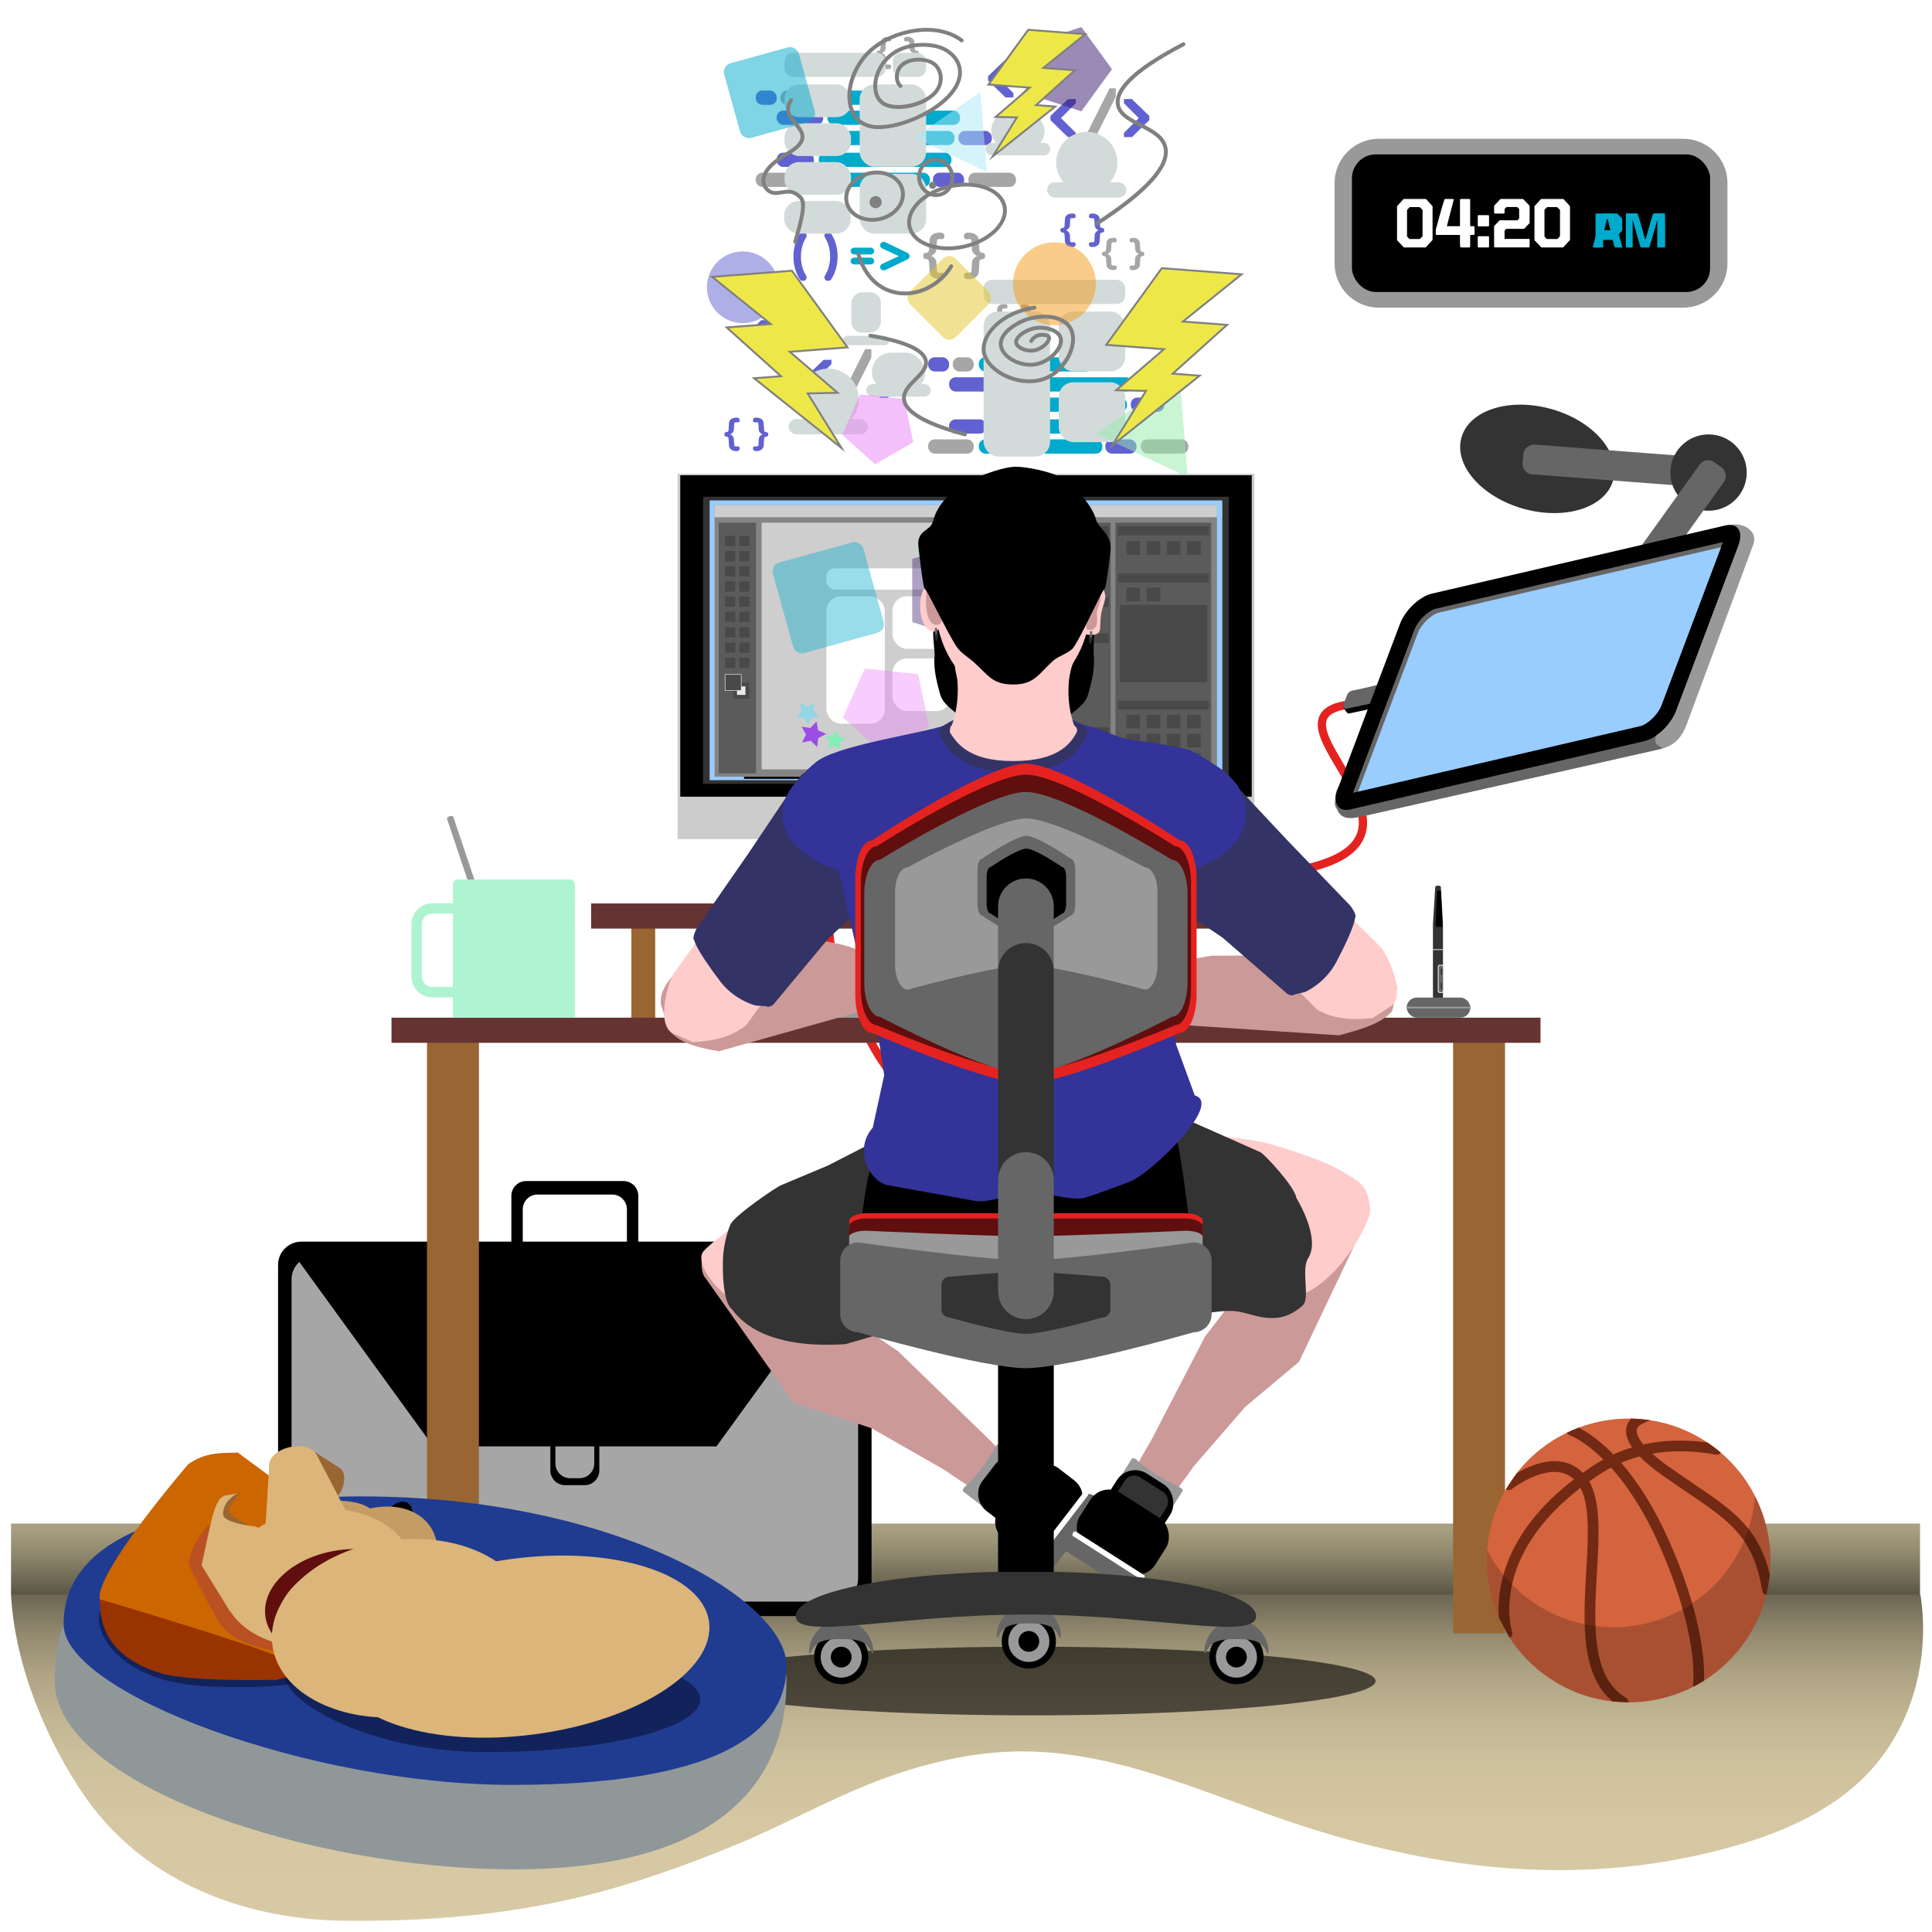 <?xml version="1.0" encoding="UTF-8"?>
<svg id="principal" xmlns="http://www.w3.org/2000/svg" xmlns:xlink="http://www.w3.org/1999/xlink" viewBox="0 0 1000 1000">
  <defs>
    <style>
      .cls-1 {
        fill: #999;
      }

      .cls-1, .cls-2, .cls-3, .cls-4, .cls-5, .cls-6, .cls-7, .cls-8, .cls-9, .cls-10, .cls-11, .cls-12, .cls-13, .cls-14, .cls-15, .cls-16, .cls-17, .cls-18, .cls-19, .cls-20, .cls-21, .cls-22, .cls-23, .cls-24, .cls-25, .cls-26, .cls-27, .cls-28, .cls-29, .cls-30, .cls-31, .cls-32, .cls-33, .cls-34, .cls-35, .cls-36, .cls-37, .cls-38, .cls-39, .cls-40, .cls-41, .cls-42, .cls-43, .cls-44, .cls-45, .cls-46, .cls-47, .cls-48, .cls-49, .cls-50, .cls-51, .cls-52, .cls-53, .cls-54, .cls-55, .cls-56, .cls-57, .cls-58, .cls-59, .cls-60, .cls-61, .cls-62 {
        stroke-width: 0px;
      }

      .cls-2 {
        fill: #280a54;
      }

      .cls-3 {
        fill: url(#Degradado_sin_nombre_36);
      }

      .cls-4 {
        fill: #c99;
      }

      .cls-5 {
        fill: #4d4d4d;
      }

      .cls-6 {
        fill: #666;
      }

      .cls-7 {
        fill: #fcc;
      }

      .cls-8 {
        fill: #d4643e;
      }

      .cls-9 {
        fill: #2eef49;
      }

      .cls-10, .cls-19, .cls-56 {
        fill: #0ac;
      }

      .cls-10, .cls-29, .cls-41, .cls-47, .cls-49, .cls-52, .cls-61, .cls-62 {
        opacity: .5;
      }

      .cls-11, .cls-33, .cls-56 {
        opacity: .4;
      }

      .cls-11, .cls-41 {
        fill: #ea82f9;
      }

      .cls-12 {
        fill: #339;
      }

      .cls-13 {
        fill: #633;
      }

      .cls-14 {
        fill: #c60;
      }

      .cls-63 {
        stroke: #e42320;
        stroke-width: 4.28px;
      }

      .cls-63, .cls-64, .cls-65 {
        stroke-miterlimit: 10;
      }

      .cls-63, .cls-65 {
        fill: none;
      }

      .cls-16 {
        fill: #909799;
      }

      .cls-17 {
        fill: #e42320;
      }

      .cls-18 {
        fill: #930;
      }

      .cls-20 {
        fill: #aef4d1;
      }

      .cls-21 {
        fill: #2b2827;
      }

      .cls-22 {
        fill: url(#Degradado_sin_nombre_30);
      }

      .cls-23 {
        fill: #600e0e;
      }

      .cls-24 {
        fill: #9b4ee5;
      }

      .cls-25 {
        fill: #1f3c90;
      }

      .cls-26 {
        opacity: .2;
      }

      .cls-27, .cls-33, .cls-61 {
        fill: #38166d;
      }

      .cls-28 {
        fill: gray;
      }

      .cls-29, .cls-40 {
        fill: #6161d1;
      }

      .cls-30 {
        fill: #333;
      }

      .cls-31 {
        fill: #732a14;
      }

      .cls-32 {
        fill: #ccc;
      }

      .cls-34, .cls-64 {
        fill: #494949;
      }

      .cls-35 {
        fill: #85edb9;
      }

      .cls-36 {
        fill: #fff;
      }

      .cls-66 {
        opacity: .75;
      }

      .cls-37, .cls-43 {
        opacity: .6;
      }

      .cls-38 {
        fill: #963;
      }

      .cls-39 {
        fill: #c49d65;
      }

      .cls-42 {
        fill: #dbb579;
      }

      .cls-43 {
        fill: #0b1138;
      }

      .cls-44 {
        fill: #336;
      }

      .cls-45 {
        fill: #5a5b5a;
      }

      .cls-46 {
        fill: #ede848;
      }

      .cls-47 {
        fill: #f79b16;
      }

      .cls-48 {
        fill: #a6a6a6;
      }

      .cls-49 {
        fill: #aae8f9;
      }

      .cls-50 {
        fill: #93d6e5;
      }

      .cls-51 {
        fill: #222223;
      }

      .cls-52 {
        fill: #e5c528;
      }

      .cls-53 {
        fill: #d2dbda;
      }

      .cls-54 {
        fill: #b3d4e5;
      }

      .cls-55 {
        fill: #b74e29;
        opacity: .85;
      }

      .cls-64 {
        stroke: #fff;
        stroke-width: .25px;
      }

      .cls-65 {
        stroke: #280a54;
        stroke-linecap: round;
      }

      .cls-57 {
        fill: #838483;
      }

      .cls-58 {
        fill: #eaeaea;
      }

      .cls-59 {
        fill: #9cf;
      }

      .cls-60 {
        fill: #cecece;
      }

      .cls-62 {
        fill: #94edad;
      }
    </style>
    <linearGradient id="Degradado_sin_nombre_36" data-name="Degradado sin nombre 36" x1="499.76" y1="830.56" x2="499.76" y2="784.93" gradientUnits="userSpaceOnUse">
      <stop offset="0" stop-color="#4b4739"/>
      <stop offset=".24" stop-color="#6a6451"/>
      <stop offset=".57" stop-color="#8f876d"/>
      <stop offset=".83" stop-color="#a69d7f"/>
      <stop offset="1" stop-color="#afa586"/>
    </linearGradient>
    <linearGradient id="Degradado_sin_nombre_30" data-name="Degradado sin nombre 30" x1="500.55" y1="817.54" x2="500.55" y2="1001.06" gradientUnits="userSpaceOnUse">
      <stop offset="0" stop-color="#5b5645"/>
      <stop offset=".07" stop-color="#766f5a"/>
      <stop offset=".16" stop-color="#948b70"/>
      <stop offset=".26" stop-color="#ada283"/>
      <stop offset=".38" stop-color="#c0b492"/>
      <stop offset=".51" stop-color="#cdc09c"/>
      <stop offset=".68" stop-color="#d5c7a2"/>
      <stop offset="1" stop-color="#d8caa4"/>
    </linearGradient>
  </defs>
  <g id="desk_floor">
    <rect class="cls-3" x="5.71" y="788.59" width="988.09" height="36.98"/>
    <path class="cls-22" d="m5.71,825.57c1.97,36.67,18.62,76.22,38.59,104.78,2.19,3.13,4.49,6.14,6.89,9.03,30.88,37.14,78.65,54.27,126.99,54.8,41.27.45,82.22-2.71,122.44-12.4,27.71-6.67,54.38-16.23,80.7-27.1,26.71-11.03,51.7-25.58,79.09-35.19,21.63-7.59,44.25-12.76,67.26-12.96,47.36-.41,91.4,19.62,135.29,34.82,74.92,25.93,151.21,36.27,228.93,15.76,27.43-7.24,54.84-18.37,74.52-38.8,23.2-24.09,32.8-59.66,27.62-92.74H5.71Z"/>
  </g>
  <g id="desk_portfolio">
    <path class="cls-15" d="m322.75,611.31h-50.44c-4.2,0-7.63,3.44-7.63,7.63v26.18c0,4.2,3.44,7.63,7.63,7.63h50.44c4.2,0,7.63-3.44,7.63-7.63v-26.18c0-4.2-3.44-7.63-7.63-7.63Zm1.74,32.22c0,4.2-3.44,7.63-7.63,7.63h-38.65c-4.2,0-7.63-3.44-7.63-7.63v-17.61c0-4.2,3.44-7.63,7.63-7.63h38.65c4.2,0,7.63,3.44,7.63,7.63v17.61Z"/>
    <rect class="cls-15" x="143.93" y="642.68" width="307.19" height="193.8" rx="12" ry="12"/>
    <rect class="cls-48" x="150.91" y="650.16" width="293.25" height="178.83" rx="12" ry="12"/>
    <polygon class="cls-15" points="150.91 647.65 224.22 748.64 370.84 748.64 444.16 647.65 150.91 647.65"/>
    <path class="cls-15" d="m302.58,728.54h-10.09c-4.2,0-7.63,3.44-7.63,7.63v24.93c0,4.2,3.44,7.63,7.63,7.63h10.09c4.2,0,7.63-3.44,7.63-7.63v-24.93c0-4.2-3.44-7.63-7.63-7.63Zm5.01,28.96c0,4.2-3.44,7.63-7.63,7.63h-4.85c-4.2,0-7.63-3.44-7.63-7.63v-17.72c0-4.2,3.44-7.63,7.63-7.63h4.85c4.2,0,7.63,3.44,7.63,7.63v17.72Z"/>
  </g>
  <g id="desk_deskwork">
    <g id="desk_tablet">
      <path class="cls-63" d="m491.57,407.34c-96.8,51.05-54.9,99.37-43.69,125.9,9.2,21.78,52.12,87.24,117.03,32.11,30.74-26.11,26.55-101.76,102.75-114.14,93.88-15.25-23.82-81.43,32.65-86.76"/>
      <path class="cls-15" d="m711.02,366.59l-13.12,2.79c-.97-.39-3.02-3.59-2.63-4.56l3.84-3.58c.39-.97,1.5-1.45,2.47-1.06l13.12-2.79c.97.39,1.45,1.5,1.06,2.47l-2.27,5.68c-.39.97-1.5,1.45-2.47,1.06Z"/>
      <path class="cls-6" d="m709.55,364.16l-13.12,2.79c-.97-.39-1.45-1.5-1.06-2.47l2.1-5.26c.39-.97,2.01-1.76,2.68-1.85,3.33-.42,13.67-3.11,13.67-3.11.97.39.85,2.18.46,3.15l-2.27,5.68c-.39.97-1.5,1.45-2.47,1.06Z"/>
      <g>
        <g>
          <ellipse class="cls-30" cx="795.65" cy="237.47" rx="26.8" ry="40.79" transform="translate(351.92 939.3) rotate(-74.31)"/>
          <rect class="cls-6" x="829.64" y="191.87" width="15.45" height="98.53" rx="5.28" ry="5.28" transform="translate(533.31 1057.77) rotate(-85.64)"/>
          <circle class="cls-30" cx="884.35" cy="244.6" r="19.76"/>
          <rect class="cls-6" x="852.77" y="231.3" width="15.45" height="98.53" rx="5.28" ry="5.28" transform="translate(324.99 -449.09) rotate(35.67)"/>
        </g>
        <g>
          <path class="cls-1" d="m708.18,421.85l151.82-34.34c6.4-1.49,10.35-5.45,13.06-12.63l34.42-92.97c2.71-7.19-5.45-11.69-11.85-10.2l-140.88,45.6c-6.4,1.49-13.86,8.58-16.56,15.77l-47.05,81.02c-2.71,7.19,10.64,9.24,17.05,7.75Z"/>
          <path class="cls-6" d="m706.01,422.34l152.34-34.39c6.4-1.49-3.85-.05-1.15-7.24,0,0-168.46-3.27-166.06,33.39.76,11.61,8.46,9.73,14.87,8.24Z"/>
          <path class="cls-15" d="m699.06,418.93l151.92-35.28c6.4-1.49,13.86-8.58,16.56-15.77l32.23-85.54c2.71-7.19-.32-11.85-6.72-10.36l-151.92,35.28c-6.4,1.49-13.86,8.58-16.56,15.77l-32.23,85.54c-2.71,7.19.32,11.85,6.72,10.36Z"/>
          <path class="cls-6" d="m732.13,325.87c1.88-5,7.46-9.96,10.83-10.75l148.85-34.56-31.82,84.47c-1.88,5-7.46,9.96-10.83,10.75l-148.85,34.56,31.82-84.47Z"/>
          <path class="cls-59" d="m733.78,327.86c1.88-5,7.46-9.96,10.83-10.75l146.19-33.89-30.82,81.8c-1.88,5-7.46,9.96-10.83,10.75l-146.23,33.95,30.85-81.87Z"/>
        </g>
      </g>
    </g>
    <g id="desk_desk">
      <g>
        <rect class="cls-38" x="752.12" y="533.24" width="26.88" height="312.11"/>
        <rect class="cls-38" x="221.01" y="533.24" width="26.88" height="312.11"/>
      </g>
      <g>
        <rect class="cls-38" x="660.88" y="477.13" width="12.34" height="53.47"/>
        <rect class="cls-38" x="326.79" y="477.13" width="12.34" height="53.47"/>
      </g>
      <rect class="cls-13" x="202.64" y="526.73" width="594.72" height="13.02" transform="translate(1000 1066.49) rotate(-180)"/>
      <rect class="cls-13" x="305.96" y="467.62" width="388.09" height="13.02" transform="translate(1000 948.26) rotate(-180)"/>
    </g>
    <g id="desk_pen">
      <g>
        <path class="cls-30" d="m745.99,521.53h-3.42c-.49,0-.88-.4-.88-.88v-42.42s1.17-18.9,1.17-18.9c0-.49.4-.88.88-.88h1.18c.49,0,.88.4.88.88l1.08,18.9v42.42c0,.49-.4.88-.88.88Z"/>
        <g>
          <path class="cls-36" d="m746.87,513.7v-14.09c-.18-.15-.41-.25-.67-.25h-.95c-.58,0-1.04.47-1.04,1.04v12.51c0,.58.47,1.04,1.04,1.04h.95c.26,0,.49-.1.67-.25Z"/>
          <rect class="cls-6" x="744.59" y="499.73" width="2.29" height="13.84" rx=".89" ry=".89"/>
          <g>
            <rect class="cls-30" x="745.73" y="508.68" width=".69" height="3.32" rx=".27" ry=".27"/>
            <rect class="cls-30" x="745.73" y="501.31" width=".69" height="3.32" rx=".27" ry=".27"/>
          </g>
        </g>
        <rect class="cls-36" x="741.68" y="491.34" width="5.19" height=".37"/>
        <path class="cls-15" d="m745.97,479.79h-2.31c-.33,0-.6-.33-.6-.74v-1.48s.79-15.87.79-15.87c0-.41.27-.74.6-.74h.8c.33,0,.6.33.6.74l.73,15.87v1.48c0,.41-.27.74-.6.74Z"/>
      </g>
      <rect class="cls-6" x="728.09" y="516.34" width="32.98" height="10.37" rx="5.18" ry="5.18"/>
      <path class="cls-1" d="m728.09,521.49v.07c0,.14,0,.28.02.42h32.94c.01-.14.02-.28.02-.42v-.07c0-.14,0-.28-.02-.42h-32.94c-.01.14-.02.28-.02.42Z"/>
    </g>
    <g id="desk_dev_icons">
      <g id="tags_icon_left">
        <g>
          <path class="cls-48" d="m437.79,211.5h-3.26v-4.28l13.28-26.51h3.21v4.38l-13.23,26.42Z"/>
          <g>
            <path class="cls-40" d="m430.35,203.77v2.19h-4.14l-9-8.76v-2.19l9.1-8.76h4.04v2.19l-7.69,7.69,7.69,7.64Z"/>
            <path class="cls-40" d="m462.95,196.13l-7.69-7.69v-2.19h4.04l9.1,8.76v2.19l-9,8.76h-4.14v-2.19l7.69-7.64Z"/>
          </g>
        </g>
        <g>
          <path class="cls-40" d="m398.06,183.24v2.19h-4.14l-9-8.76v-2.19l9.1-8.76h4.04v2.19l-7.69,7.69,7.69,7.64Z"/>
          <path class="cls-40" d="m410.12,175.6l-7.69-7.69v-2.19h4.04l9.1,8.76v2.19l-9,8.76h-4.14v-2.19l7.69-7.64Z"/>
        </g>
      </g>
      <g id="tags_icon_right">
        <g>
          <path class="cls-48" d="m564.29,76.5h-3.26v-4.28l13.28-26.51h3.21v4.38l-13.23,26.42Z"/>
          <g>
            <path class="cls-40" d="m556.85,68.76v2.19h-4.14l-9-8.76v-2.19l9.1-8.76h4.04v2.19l-7.69,7.69,7.69,7.64Z"/>
            <path class="cls-40" d="m589.44,61.13l-7.69-7.69v-2.19h4.04l9.1,8.76v2.19l-9,8.76h-4.14v-2.19l7.69-7.64Z"/>
          </g>
        </g>
        <g>
          <path class="cls-40" d="m524.56,48.23v2.19h-4.14l-9-8.76v-2.19l9.1-8.76h4.04v2.19l-7.69,7.69,7.69,7.64Z"/>
          <path class="cls-40" d="m536.62,40.59l-7.69-7.69v-2.19h4.04l9.1,8.76v2.19l-9,8.76h-4.14v-2.19l7.69-7.64Z"/>
        </g>
      </g>
      <g id="lines_icon_left">
        <rect class="cls-19" x="417.4" y="46.89" width="58.5" height="7.38" rx="3.35" ry="3.35"/>
        <rect class="cls-48" x="403.95" y="46.89" width="10.83" height="7.38" rx="3.35" ry="3.35"/>
        <rect class="cls-40" x="391.19" y="46.89" width="10.83" height="7.38" rx="3.35" ry="3.35"/>
        <rect class="cls-19" x="417.4" y="89.38" width="63.94" height="7.38" rx="3.35" ry="3.35"/>
        <rect class="cls-19" x="428.23" y="57.25" width="68.68" height="7.38" rx="3.35" ry="3.35"/>
        <rect class="cls-40" x="402.02" y="57.25" width="24.07" height="7.38" rx="3.35" ry="3.35"/>
        <rect class="cls-19" x="423.79" y="79.03" width="68.68" height="7.38" rx="3.35" ry="3.35"/>
        <rect class="cls-40" x="402.02" y="79.03" width="19.26" height="7.38" rx="3.35" ry="3.35"/>
        <rect class="cls-19" x="435.57" y="67.75" width="58.5" height="7.38" rx="3.35" ry="3.35"/>
        <rect class="cls-48" x="422.12" y="67.75" width="10.83" height="7.38" rx="3.35" ry="3.35"/>
        <rect class="cls-40" x="496.08" y="67.75" width="17.29" height="7.38" rx="3.35" ry="3.35"/>
        <rect class="cls-48" x="391.19" y="89.38" width="23.59" height="7.38" rx="3.35" ry="3.35"/>
        <rect class="cls-40" x="482.9" y="89.38" width="16.12" height="7.38" rx="3.35" ry="3.35"/>
        <rect class="cls-48" x="501.25" y="89.38" width="24.6" height="7.38" rx="3.35" ry="3.35"/>
      </g>
      <g id="lines_icon_right">
        <rect class="cls-19" x="506.63" y="184.92" width="58.5" height="7.38" rx="3.35" ry="3.35"/>
        <rect class="cls-48" x="493.17" y="184.92" width="10.83" height="7.38" rx="3.35" ry="3.35"/>
        <rect class="cls-40" x="480.41" y="184.92" width="10.83" height="7.38" rx="3.35" ry="3.35"/>
        <rect class="cls-19" x="506.63" y="227.41" width="63.94" height="7.38" rx="3.35" ry="3.35"/>
        <rect class="cls-19" x="517.46" y="195.28" width="68.68" height="7.38" rx="3.35" ry="3.35"/>
        <rect class="cls-40" x="491.25" y="195.28" width="24.07" height="7.38" rx="3.35" ry="3.35"/>
        <rect class="cls-19" x="513.02" y="217.06" width="68.68" height="7.38" rx="3.35" ry="3.35"/>
        <rect class="cls-40" x="491.25" y="217.06" width="19.26" height="7.38" rx="3.35" ry="3.35"/>
        <rect class="cls-19" x="524.8" y="205.78" width="58.5" height="7.38" rx="3.35" ry="3.35"/>
        <rect class="cls-48" x="511.35" y="205.78" width="10.83" height="7.38" rx="3.35" ry="3.35"/>
        <rect class="cls-40" x="585.3" y="205.78" width="17.29" height="7.38" rx="3.35" ry="3.35"/>
        <rect class="cls-48" x="480.41" y="227.41" width="23.59" height="7.38" rx="3.35" ry="3.35"/>
        <rect class="cls-40" x="572.12" y="227.41" width="16.12" height="7.38" rx="3.35" ry="3.35"/>
        <rect class="cls-48" x="590.48" y="227.41" width="24.6" height="7.38" rx="3.35" ry="3.35"/>
      </g>
      <g id="object_icon">
        <g>
          <path class="cls-48" d="m570.39,131.44c0-1.06.75-1.14,1.14-1.18.5-.06.87-.12.94-1.1.06-.81.04-.94.21-3.41.12-1.7,1.58-2.68,3.66-2.68.77,0,1.66.13,1.66,1.31s-.87,1.12-1.46,1.04c-.15-.02-.37-.04-.46-.04-.37,0-.75.23-.77.64-.02.27-.1,2.41-.17,3.1-.12.96-.62,1.71-1.85,2.31,1.14.56,1.77,1.31,1.83,2.33l.19,3.1c.02.37.44.64.75.62.04,0,.44-.04.5-.04.54-.04,1.45-.13,1.45,1.04s-.89,1.33-1.66,1.33c-2.02,0-3.56-1.06-3.66-2.68l-.21-3.45c-.06-1.02-.64-1.06-.94-1.08-.46-.04-1.14-.15-1.14-1.18Z"/>
          <path class="cls-48" d="m590.21,133.69l-.21,3.45c-.1,1.58-1.6,2.68-3.66,2.68-.77,0-1.66-.15-1.66-1.35,0-1.02.66-1.04,1.46-1.04,0,0,.27.04.46.04.54,0,.75-.29.77-.6l.19-3.1c.06-1.02.69-1.77,1.83-2.33-1.14-.52-1.79-1.41-1.85-2.31-.19-2.6-.13-2.87-.17-3.1-.06-.42-.39-.64-.75-.64-.12,0-.33.02-.48.04-.6.08-1.46.13-1.46-1.04s.89-1.31,1.66-1.31c2.08,0,3.55.98,3.66,2.68.21,3.06.17,2.97.21,3.41.08.98.44,1.04.94,1.1.39.04,1.14.12,1.14,1.18s-.73,1.14-1.14,1.18c-.44.04-.89.13-.94,1.08Z"/>
        </g>
        <g>
          <path class="cls-48" d="m513.85,165.71c0-1.06.75-1.14,1.14-1.18.5-.06.87-.12.94-1.1.06-.81.04-.94.21-3.41.12-1.7,1.58-2.68,3.66-2.68.77,0,1.66.13,1.66,1.31s-.87,1.12-1.46,1.04c-.15-.02-.37-.04-.46-.04-.37,0-.75.23-.77.64-.02.27-.1,2.41-.17,3.1-.12.96-.62,1.71-1.85,2.31,1.14.56,1.77,1.31,1.83,2.33l.19,3.1c.02.37.44.64.75.62.04,0,.44-.04.5-.04.54-.04,1.45-.13,1.45,1.04s-.89,1.33-1.66,1.33c-2.02,0-3.56-1.06-3.66-2.68l-.21-3.45c-.06-1.02-.64-1.06-.94-1.08-.46-.04-1.14-.15-1.14-1.18Z"/>
          <path class="cls-48" d="m533.68,167.97l-.21,3.45c-.1,1.58-1.6,2.68-3.66,2.68-.77,0-1.66-.15-1.66-1.35,0-1.02.66-1.04,1.46-1.04,0,0,.27.04.46.04.54,0,.75-.29.77-.6l.19-3.1c.06-1.02.69-1.77,1.83-2.33-1.14-.52-1.79-1.41-1.85-2.31-.19-2.6-.13-2.87-.17-3.1-.06-.42-.39-.64-.75-.64-.12,0-.33.02-.48.04-.6.08-1.46.13-1.46-1.04s.89-1.31,1.66-1.31c2.08,0,3.55.98,3.66,2.68.21,3.06.17,2.97.21,3.41.08.98.44,1.04.94,1.1.39.04,1.14.12,1.14,1.18s-.73,1.14-1.14,1.18c-.44.04-.89.13-.94,1.08Z"/>
        </g>
        <g>
          <path class="cls-48" d="m453.65,27.43c0-1.06.75-1.14,1.14-1.18.5-.06.87-.12.94-1.1.06-.81.04-.94.21-3.41.12-1.7,1.58-2.68,3.66-2.68.77,0,1.66.13,1.66,1.31s-.87,1.12-1.46,1.04c-.15-.02-.37-.04-.46-.04-.37,0-.75.23-.77.64-.02.27-.1,2.41-.17,3.1-.12.96-.62,1.71-1.85,2.31,1.14.56,1.77,1.31,1.83,2.33l.19,3.1c.02.37.44.64.75.62.04,0,.44-.04.5-.04.54-.04,1.45-.13,1.45,1.04s-.89,1.33-1.66,1.33c-2.02,0-3.56-1.06-3.66-2.68l-.21-3.45c-.06-1.02-.64-1.06-.94-1.08-.46-.04-1.14-.15-1.14-1.18Z"/>
          <path class="cls-48" d="m473.47,29.68l-.21,3.45c-.1,1.58-1.6,2.68-3.66,2.68-.77,0-1.66-.15-1.66-1.35,0-1.02.66-1.04,1.46-1.04,0,0,.27.04.46.04.54,0,.75-.29.77-.6l.19-3.1c.06-1.02.69-1.77,1.83-2.33-1.14-.52-1.79-1.41-1.85-2.31-.19-2.6-.13-2.87-.17-3.1-.06-.42-.39-.64-.75-.64-.12,0-.33.02-.48.04-.6.08-1.46.13-1.46-1.04s.89-1.31,1.66-1.31c2.08,0,3.55.98,3.66,2.68.21,3.06.17,2.97.21,3.41.08.98.44,1.04.94,1.1.39.04,1.14.12,1.14,1.18s-.73,1.14-1.14,1.18c-.44.04-.89.13-.94,1.08Z"/>
        </g>
        <g>
          <path class="cls-40" d="m548.84,119.17c0-1.1.78-1.18,1.18-1.22.52-.06.9-.12.98-1.14.06-.84.04-.98.22-3.53.12-1.76,1.64-2.77,3.79-2.77.8,0,1.72.14,1.72,1.36s-.9,1.16-1.52,1.08c-.16-.02-.38-.04-.48-.04-.38,0-.78.24-.8.66-.02.28-.1,2.49-.18,3.21-.12,1-.64,1.78-1.91,2.39,1.18.58,1.84,1.36,1.9,2.41l.2,3.21c.02.38.46.66.78.64.04,0,.46-.04.52-.04.56-.04,1.5-.14,1.5,1.08s-.92,1.38-1.72,1.38c-2.09,0-3.69-1.1-3.79-2.77l-.22-3.57c-.06-1.06-.66-1.1-.98-1.12-.48-.04-1.18-.16-1.18-1.22Z"/>
          <path class="cls-40" d="m569.37,121.51l-.22,3.57c-.1,1.64-1.66,2.77-3.79,2.77-.8,0-1.72-.16-1.72-1.4,0-1.06.68-1.08,1.52-1.08,0,0,.28.04.48.04.56,0,.78-.3.8-.62l.2-3.21c.06-1.06.72-1.84,1.89-2.41-1.18-.54-1.85-1.46-1.91-2.39-.2-2.69-.14-2.97-.18-3.21-.06-.44-.4-.66-.78-.66-.12,0-.34.02-.5.04-.62.08-1.52.14-1.52-1.08s.92-1.36,1.72-1.36c2.15,0,3.67,1.02,3.79,2.77.22,3.17.18,3.07.22,3.53.08,1.02.46,1.08.98,1.14.4.04,1.18.12,1.18,1.22s-.76,1.18-1.18,1.22c-.46.04-.92.14-.98,1.12Z"/>
        </g>
        <g>
          <path class="cls-40" d="m374.95,224.82c0-1.1.78-1.18,1.18-1.22.52-.06.9-.12.98-1.14.06-.84.04-.98.22-3.53.12-1.76,1.64-2.77,3.79-2.77.8,0,1.72.14,1.72,1.36s-.9,1.16-1.52,1.08c-.16-.02-.38-.04-.48-.04-.38,0-.78.24-.8.66-.02.28-.1,2.49-.18,3.21-.12,1-.64,1.78-1.91,2.39,1.18.58,1.84,1.36,1.9,2.41l.2,3.21c.02.38.46.66.78.64.04,0,.46-.04.52-.04.56-.04,1.5-.14,1.5,1.08s-.92,1.38-1.72,1.38c-2.09,0-3.69-1.1-3.79-2.77l-.22-3.57c-.06-1.06-.66-1.1-.98-1.12-.48-.04-1.18-.16-1.18-1.22Z"/>
          <path class="cls-40" d="m395.48,227.16l-.22,3.57c-.1,1.64-1.66,2.77-3.79,2.77-.8,0-1.72-.16-1.72-1.4,0-1.06.68-1.08,1.52-1.08,0,0,.28.04.48.04.56,0,.78-.3.8-.62l.2-3.21c.06-1.06.72-1.84,1.89-2.41-1.18-.54-1.85-1.46-1.91-2.39-.2-2.69-.14-2.97-.18-3.21-.06-.44-.4-.66-.78-.66-.12,0-.34.02-.5.04-.62.08-1.52.14-1.52-1.08s.92-1.36,1.72-1.36c2.15,0,3.67,1.02,3.79,2.77.22,3.17.18,3.07.22,3.53.08,1.02.46,1.08.98,1.14.4.04,1.18.12,1.18,1.22s-.76,1.18-1.18,1.22c-.46.04-.92.14-.98,1.12Z"/>
        </g>
      </g>
      <g id="funct_icon">
        <path class="cls-40" d="m417.12,142.46c.19.33.39.64.39,1.09,0,.92-.58,1.84-1.89,1.84-.67,0-1.25-.28-1.64-.84-2.31-3.51-3.29-7.77-3.29-11.75s.97-8.24,3.29-11.75c.39-.58.97-.86,1.64-.86,1.31,0,1.89.92,1.89,1.87,0,.42-.2.75-.39,1.06-1.78,2.92-2.56,6.29-2.56,9.69s.78,6.74,2.56,9.66Z"/>
        <path class="cls-40" d="m427.11,123.11c-.2-.31-.39-.64-.39-1.06,0-.95.58-1.87,1.89-1.87.67,0,1.25.28,1.64.86,2.31,3.51,3.29,7.77,3.29,11.75s-.97,8.24-3.29,11.75c-.39.56-.97.84-1.64.84-1.31,0-1.89-.92-1.89-1.84,0-.45.2-.75.39-1.09,1.78-2.92,2.56-6.29,2.56-9.66s-.78-6.77-2.56-9.69Z"/>
        <path class="cls-19" d="m450.53,128.18c.97,0,1.92.75,1.92,1.75s-.83,1.78-1.92,1.78h-8.3c-1.09,0-1.92-.78-1.92-1.78s.95-1.75,1.92-1.75h8.3Zm0,5.15c.97,0,1.92.78,1.92,1.78s-.83,1.78-1.92,1.78h-8.3c-1.09,0-1.92-.78-1.92-1.78s.95-1.78,1.92-1.78h8.3Z"/>
        <path class="cls-19" d="m465.23,132.58l-8.49-3.93c-.7-.33-1.22-1-1.22-1.64,0-.97.75-1.81,1.89-1.81.17,0,.64.06.89.19l11.11,5.35c.78.39,1.39.72,1.39,1.84s-.64,1.45-1.42,1.84l-11.08,5.32c-.28.14-.78.19-.89.19-1.14,0-1.89-.81-1.89-1.81,0-.61.5-1.28,1.22-1.61l8.49-3.93Z"/>
        <path class="cls-48" d="m477.86,132.46c0-1.53,1.09-1.64,1.64-1.7.72-.08,1.25-.17,1.36-1.59.08-1.17.06-1.36.31-4.93.17-2.45,2.28-3.87,5.29-3.87,1.11,0,2.39.2,2.39,1.89s-1.25,1.61-2.12,1.5c-.22-.03-.53-.06-.67-.06-.53,0-1.09.33-1.11.92-.03.39-.14,3.48-.25,4.48-.17,1.39-.89,2.48-2.67,3.34,1.64.81,2.56,1.89,2.65,3.37l.28,4.48c.03.53.64.92,1.09.89.06,0,.64-.06.72-.06.78-.06,2.09-.2,2.09,1.5s-1.28,1.92-2.39,1.92c-2.92,0-5.15-1.53-5.29-3.87l-.31-4.98c-.08-1.48-.92-1.53-1.36-1.56-.67-.06-1.64-.22-1.64-1.7Z"/>
        <path class="cls-48" d="m506.93,135.72l-.31,4.98c-.14,2.28-2.31,3.87-5.29,3.87-1.11,0-2.39-.22-2.39-1.95,0-1.48.95-1.5,2.12-1.5,0,0,.39.06.67.06.78,0,1.09-.42,1.11-.86l.28-4.48c.08-1.48,1-2.56,2.64-3.37-1.64-.75-2.59-2.03-2.67-3.34-.28-3.76-.2-4.15-.25-4.48-.08-.61-.56-.92-1.09-.92-.17,0-.47.03-.7.06-.86.11-2.12.19-2.12-1.5s1.28-1.89,2.39-1.89c3.01,0,5.12,1.42,5.29,3.87.31,4.43.25,4.29.31,4.93.11,1.42.64,1.5,1.36,1.59.56.06,1.64.17,1.64,1.7s-1.06,1.64-1.64,1.7c-.64.06-1.28.19-1.36,1.56Z"/>
      </g>
    </g>
    <g id="desk_desig_icons">
      <g id="column_right_icon">
        <g id="column_right">
          <rect class="cls-53" x="509.1" y="161.24" width="34.41" height="75.07" rx="7.57" ry="7.57"/>
          <rect class="cls-53" x="509.1" y="144.83" width="73.31" height="12.53" rx="4.37" ry="4.37"/>
          <rect class="cls-53" x="548" y="161.24" width="34.41" height="30.98" rx="7.57" ry="7.57"/>
          <rect class="cls-53" x="548" y="197.86" width="34.41" height="30.98" rx="7.57" ry="7.57"/>
        </g>
      </g>
      <g id="column_left_icon">
        <g id="column_left">
          <rect class="cls-53" x="462.16" y="27.3" width="17.2" height="12.52" rx="4.37" ry="4.37"/>
          <rect class="cls-53" x="444.96" y="43.7" width="34.41" height="42.6" rx="7.57" ry="7.57"/>
          <rect class="cls-53" x="406.07" y="43.7" width="34.41" height="16.96" rx="7.57" ry="7.57"/>
          <rect class="cls-53" x="406.07" y="63.79" width="34.41" height="16.96" rx="7.57" ry="7.57"/>
          <rect class="cls-53" x="406.07" y="83.89" width="34.41" height="16.96" rx="7.57" ry="7.57"/>
          <rect class="cls-53" x="405.88" y="103.98" width="34.41" height="16.96" rx="7.57" ry="7.57"/>
          <rect class="cls-53" x="444.96" y="89.96" width="34.41" height="30.97" rx="7.57" ry="7.57"/>
          <rect class="cls-53" x="406.07" y="27.3" width="52.34" height="12.52" rx="4.37" ry="4.37"/>
        </g>
      </g>
      <g id="logo_2_right_icon">
        <g id="logo_2_right">
          <rect class="cls-53" x="541.97" y="94.36" width="41.08" height="7.93" rx="3.96" ry="3.96"/>
          <circle class="cls-53" cx="562.51" cy="84.09" r="15.83"/>
        </g>
      </g>
      <g id="logo_1_right_icon">
        <g id="logo_1_right">
          <rect class="cls-53" x="510.07" y="73.93" width="33.54" height="6.47" rx="3.24" ry="3.24"/>
          <rect class="cls-53" x="513.03" y="57.64" width="27.62" height="20.25" rx="10.13" ry="10.13"/>
        </g>
      </g>
      <g id="logo_1_left_icon">
        <g id="logo_1_left">
          <rect class="cls-53" x="408.15" y="216.9" width="41.08" height="7.93" rx="3.96" ry="3.96"/>
          <circle class="cls-53" cx="428.7" cy="206.62" r="15.83"/>
        </g>
      </g>
      <g id="logo_2_left_icon">
        <g id="logo_2_left">
          <rect class="cls-53" x="448.3" y="198.83" width="33.54" height="6.47" rx="3.24" ry="3.24"/>
          <rect class="cls-53" x="451.26" y="182.54" width="27.62" height="20.25" rx="10.13" ry="10.13"/>
        </g>
      </g>
      <g id="logo_3_left_icon">
        <g id="logo_3_left">
          <rect class="cls-53" x="436.25" y="173.83" width="24.1" height="4.84" rx="2.42" ry="2.42"/>
          <rect class="cls-53" x="437.88" y="154.07" width="20.84" height="15.28" rx="5.44" ry="5.44" transform="translate(286.59 610.02) rotate(-90)"/>
        </g>
      </g>
      <circle id="elipse_2" class="cls-29" cx="384.46" cy="148.69" r="18.56"/>
      <circle id="elipse_1" class="cls-47" cx="545.76" cy="146.88" r="21.47"/>
      <polygon id="triangle_2" class="cls-62" points="610.49 194.74 567.38 224.56 614.76 246.98 610.49 194.74"/>
      <polygon id="triangle_1" class="cls-49" points="507.41 47.61 473.29 71.22 510.8 88.96 507.41 47.61"/>
      <polygon id="pentagono_2" class="cls-61" points="559.72 14.02 534.1 22.34 534.1 49.28 559.72 57.6 575.55 35.81 559.72 14.02"/>
      <polygon id="pentagono_1" class="cls-41" points="445.23 204.13 435.93 225.01 452.92 240.31 472.72 228.88 467.97 206.52 445.23 204.13"/>
      <rect id="square_1" class="cls-10" x="378.23" y="27.92" width="40.09" height="40.09" rx="4.6" ry="4.6" transform="translate(1.63 107.95) rotate(-15.47)"/>
      <rect id="square_2" class="cls-52" x="474.7" y="137.53" width="33.34" height="33.34" rx="4.6" ry="4.6" transform="translate(252.95 -302.29) rotate(45)"/>
    </g>
    <g id="desk_illustration_icons">
      <path id="stroke_3" class="cls-28" d="m567.67,116.76c-.33,0-.65-.16-.84-.46-.3-.46-.17-1.08.29-1.38,25.53-16.56,37.32-29.53,35.05-38.57-1.28-5.09-6.86-7.93-12.25-10.68-5.57-2.84-11.33-5.77-12.28-11.3-1.53-8.87,9.73-19.46,34.44-32.36.49-.26,1.09-.07,1.35.42.25.49.07,1.09-.42,1.35-29.28,15.29-34.32,24.89-33.39,30.25.79,4.55,5.85,7.13,11.22,9.86,5.79,2.95,11.79,6,13.29,11.98,2.54,10.1-9.21,23.42-35.9,40.73-.17.11-.36.16-.54.16Z"/>
      <path id="stroke_2" class="cls-28" d="m411.6,126.15c-.09,0-.19-.01-.28-.04-.53-.16-.83-.71-.67-1.24,5.95-20.1,4.25-21.3,1.43-23.29l-.22-.16c-2.35-1.67-4.63-1.28-7.04-.87-2.49.42-5.31.9-7.95-1.29-.72-.59-3.04-2.82-2.73-6.52.39-4.63,4.74-9.38,12.93-14.11,4.47-2.58,6.84-4.92,7.24-7.13.42-2.31-1.39-4.53-3.31-6.87-2.82-3.45-6.33-7.74-2.32-13.31.32-.45.95-.55,1.4-.23.45.32.55.95.23,1.4-3.12,4.33-.63,7.36,2.24,10.88,2.12,2.59,4.32,5.27,3.73,8.5-.52,2.86-3.13,5.57-8.21,8.5-9.46,5.47-11.71,9.84-11.94,12.55-.23,2.8,1.63,4.5,2.01,4.81,1.93,1.6,3.97,1.25,6.34.86,2.58-.44,5.51-.93,8.53,1.21l.22.16c3.95,2.79,5.44,4.89-.66,25.49-.13.44-.53.72-.96.72Z"/>
      <path id="stroke_1" class="cls-28" d="m499.48,225.83c-.09,0-.17-.01-.26-.03-21.25-5.68-31.82-11.98-32.32-19.26-.3-4.36,3.02-7.68,6.23-10.88,2.87-2.87,5.57-5.57,5.14-8.55-.52-3.59-5.79-8.66-27.96-12.4-.54-.09-.91-.61-.82-1.15.09-.54.61-.92,1.15-.82,19.02,3.21,28.7,7.82,29.61,14.09.57,3.97-2.62,7.16-5.71,10.25-2.89,2.89-5.88,5.88-5.64,9.33.42,6.15,11.08,12.18,30.83,17.46.53.14.85.69.71,1.22-.12.45-.52.74-.96.74Z"/>
      <path id="spiral_2" class="cls-28" d="m532.76,198.37c-4.8,0-9.85-1.27-14.37-3.77-5.92-3.27-9.74-8.06-10.23-12.83-.95-9.2,9.98-21.13,27.19-23.54.55-.08,1.05.3,1.13.85.08.55-.3,1.05-.85,1.13-16.08,2.25-26.33,13.06-25.47,21.35.42,4.11,3.87,8.33,9.21,11.28,7.36,4.07,16.22,4.67,22.57,1.53,5.35-2.64,10.09-8.43,11.81-14.41,1.09-3.79.83-7.26-.73-9.79-4.06-6.59-15.85-6.16-22.8-3.31-4.06,1.66-11.63,6.21-11.22,11.54.16,2.06,1.5,4.15,3.77,5.89,3.68,2.82,8.89,4.11,13.25,3.27,4.28-.81,8.79-3.95,10.96-7.63,1.07-1.81,1.42-3.54,1-4.87-1.08-3.33-7.11-5-11.79-4.27-4.67.73-9.59,4.17-9.24,6.46.28,1.82,4.17,3.51,7.41,3.22,3.07-.27,5.98-2.39,7.17-4.24.49-.77.5-1.21.46-1.31-.14-.39-1.84-.83-3.51-.59-2.41.35-3.65,2.3-3.87,2.69-.28.48-.89.64-1.37.37-.48-.28-.64-.89-.36-1.37.3-.53,2-3.19,5.32-3.67,1.32-.19,4.92-.23,5.68,1.89.31.85.08,1.91-.66,3.07-1.48,2.31-4.93,4.83-8.67,5.16-4.02.36-9.07-1.71-9.56-4.91-.58-3.81,5.49-7.89,10.91-8.74,5.6-.87,12.56,1.18,14,5.63.62,1.91.21,4.16-1.18,6.5-2.49,4.2-7.43,7.65-12.31,8.57-4.89.93-10.72-.5-14.84-3.65-2.73-2.09-4.34-4.69-4.54-7.33-.49-6.47,7.6-11.56,12.46-13.55,7.32-3,20.41-3.76,25.26,4.11,1.86,3.02,2.2,7.06.95,11.4-1.89,6.59-6.94,12.73-12.85,15.65-2.97,1.47-6.44,2.19-10.06,2.19Z"/>
      <path id="spiral_1" class="cls-28" d="m454.79,66.81c-1.23,0-2.38-.08-3.45-.26-5.99-.97-10.22-4.76-11.91-10.67-2.83-9.84,1.75-22.8,10.89-30.83,11.96-10.5,34.63-15.11,48.04-4.91.44.33.52.96.19,1.4-.33.44-.96.52-1.4.19-12.64-9.61-34.13-5.17-45.5,4.82-8.45,7.42-12.87,19.79-10.29,28.77,1.04,3.62,3.67,8.16,10.31,9.25,11.39,1.85,33.54-7.04,41.5-19.02,2.74-4.13,3.44-8.28,2.02-12-1.53-4-5.5-7.27-10.37-8.53-5.15-1.33-15.91-1.85-23.55,4.67-4.78,4.08-7.62,10.33-7.22,15.92.23,3.21,1.56,5.74,3.74,7.12,5.87,3.72,19.89.74,25.42-5.39,2.03-2.25,2.98-5.02,2.68-7.78-.26-2.38-1.45-4.55-3.2-5.8-3.6-2.58-11.51-2.77-15.25.7-1.43,1.33-2.25,3.25-2.24,5.29,0,1.67.57,3.14,1.55,4.04.41.37.44,1.01.06,1.41s-1.01.43-1.41.06c-1.39-1.27-2.19-3.28-2.2-5.51,0-2.59,1.04-5.05,2.88-6.76,4.46-4.13,13.5-3.93,17.78-.86,2.2,1.58,3.7,4.27,4.02,7.22.36,3.34-.77,6.66-3.19,9.34-6.29,6.98-21.19,10.04-27.98,5.74-2.73-1.73-4.39-4.81-4.67-8.67-.44-6.2,2.67-13.1,7.92-17.58,8.27-7.06,19.83-6.51,25.36-5.08,5.48,1.42,9.98,5.15,11.73,9.75,1.16,3.03,1.72,7.89-2.22,13.82-7.58,11.42-27.53,20.15-40.04,20.15Z"/>
      <g id="strike_3">
        <polygon class="cls-46" points="601.34 138.82 572.57 178.48 602.44 180.76 577.71 201.98 593.18 202.31 575.7 230.52 620.91 194.45 607.01 193.39 635.13 168.16 612.28 166.42 642.66 141.96 601.34 138.82"/>
        <path class="cls-28" d="m573.75,232.72l18.54-29.92-15.89-.34,24.8-21.29-29.56-2.25,29.46-40.62,42.86,3.27-30.38,24.45,22.75,1.73-28.11,25.24,14,1.07-48.46,38.67Zm5.28-31.21l15.03.32-16.41,26.5,41.96-33.48-13.79-1.05,28.11-25.24-22.94-1.75,30.38-24.45-39.78-3.03-28.08,38.72,30.18,2.3-24.65,21.16Z"/>
      </g>
      <g id="strike_2">
        <polygon class="cls-46" points="532.19 15.42 511.64 43.75 532.97 45.38 515.32 60.53 526.36 60.77 513.88 80.92 546.17 55.15 536.24 54.4 556.32 36.37 540.01 35.13 561.7 17.67 532.19 15.42"/>
        <path class="cls-28" d="m511.93,83.11l13.54-21.86-11.47-.24,17.73-15.22-21.02-1.6,21.24-29.28,31.05,2.37-21.7,17.46,16.22,1.24-20.08,18.02,10.02.76-35.54,28.36Zm4.7-23.05l10.61.23-11.42,18.44,29.04-23.17-9.82-.75,20.08-18.02-16.41-1.25,21.7-17.46-27.97-2.13-19.86,27.38,21.64,1.65-17.58,15.09Z"/>
      </g>
      <g id="strike_1">
        <polygon class="cls-46" points="409.89 140.15 438.67 179.82 408.8 182.09 433.52 203.32 418.06 203.65 435.53 231.86 390.33 195.78 404.22 194.73 376.11 169.49 398.95 167.75 368.57 143.3 409.89 140.15"/>
        <path class="cls-28" d="m437.48,234.05l-48.46-38.67,14-1.07-28.11-25.24,22.75-1.73-30.38-24.45,42.86-3.27,29.46,40.62-29.56,2.25,24.8,21.29-15.89.34,18.53,29.92Zm-45.85-37.87l41.96,33.48-16.41-26.5,15.03-.32-24.65-21.16,30.18-2.3-28.08-38.72-39.78,3.03,30.38,24.45-22.94,1.75,28.11,25.24-13.79,1.05Z"/>
      </g>
      <g id="face">
        <path class="cls-28" d="m451.47,114.8c-2.74,0-5.38-.61-7.7-1.81-3.48-1.8-5.81-4.7-6.54-8.17s.21-7.06,2.65-10.13c2.4-3,5.98-5.14,10.07-6.01,8.52-1.81,16.68,2.48,18.19,9.56h0c1.5,7.08-4.2,14.32-12.72,16.13-1.32.28-2.64.42-3.95.42Zm2.41-24.53c-1.15,0-2.33.12-3.51.37-3.64.77-6.81,2.66-8.92,5.3-2.07,2.58-2.87,5.59-2.26,8.46.61,2.87,2.56,5.29,5.5,6.81,3,1.56,6.67,1.99,10.31,1.21,7.44-1.58,12.46-7.75,11.18-13.76h0c-1.07-5.05-6.25-8.39-12.3-8.39Z"/>
        <path class="cls-28" d="m484.56,101.99c-1.89,0-3.75-.59-5.39-1.73-2.16-1.51-3.66-3.8-4.23-6.45-1.17-5.5,2.1-10.88,7.28-11.98,2.52-.54,5.11,0,7.29,1.53,2.16,1.51,3.66,3.8,4.22,6.45s.13,5.36-1.23,7.61c-1.37,2.28-3.52,3.83-6.04,4.36-.63.13-1.27.2-1.91.2Zm-.43-18.36c-.5,0-.99.05-1.49.16-4.1.87-6.68,5.18-5.74,9.61.46,2.16,1.67,4.01,3.41,5.23,1.72,1.2,3.76,1.63,5.73,1.21,1.98-.42,3.66-1.64,4.75-3.44,1.1-1.82,1.45-4.01.99-6.17h0c-.46-2.16-1.67-4.01-3.41-5.23-1.29-.9-2.76-1.37-4.25-1.37Z"/>
        <path class="cls-28" d="m490.7,129.54c-3.85,0-7.51-.61-10.73-1.81-5.6-2.09-9.22-5.74-10.18-10.26-.96-4.53.86-9.33,5.13-13.52,4.15-4.07,10.15-7.11,16.9-8.54,14.1-3,27.15,2.02,29.1,11.19h0c1.95,9.17-7.93,19.07-22.03,22.06-2.76.59-5.52.88-8.19.88Zm9.32-33.01c-2.5,0-5.12.27-7.79.84-6.38,1.36-12.04,4.2-15.92,8.01-3.76,3.7-5.39,7.84-4.57,11.68.81,3.83,3.98,6.96,8.92,8.81,5.1,1.9,11.42,2.2,17.8.85,13.02-2.77,22.21-11.6,20.49-19.69h0c-1.37-6.43-9.23-10.49-18.94-10.49Z"/>
        <circle class="cls-28" cx="453.24" cy="104.62" r="3.14"/>
        <path class="cls-28" d="m484.51,95.54c.21,1-.42,1.97-1.42,2.18s-1.97-.42-2.18-1.42.42-1.97,1.42-2.18,1.97.42,2.18,1.42Z"/>
        <path class="cls-28" d="m468.38,152.9c-2.87,0-5.74-.49-8.5-1.5-12.63-4.64-16.18-18.13-16.55-19.66-.13-.54.2-1.08.74-1.2.54-.12,1.08.2,1.21.74.34,1.42,3.64,13.96,15.29,18.24,11.04,4.06,24.04-1.08,30.93-12.22.29-.47.91-.61,1.38-.32.47.29.62.91.33,1.38-5.67,9.18-15.26,14.54-24.81,14.54Z"/>
      </g>
    </g>
    <g id="desk_computer">
      <g>
        <rect class="cls-1" x="415.86" y="461.97" width="168.28" height="5.7" rx="2.78" ry="2.78" transform="translate(1000 929.65) rotate(-180)"/>
        <rect class="cls-5" x="476.71" y="431.93" width="46.59" height="31.37" transform="translate(1000 895.24) rotate(-180)"/>
      </g>
      <g id="computer_monitor">
        <rect class="cls-6" x="623.45" y="433.4" width="12.93" height="3.38" rx=".24" ry=".24"/>
        <g>
          <rect class="cls-32" x="350.75" y="245.22" width="298.51" height="189.07" transform="translate(1000 679.52) rotate(-180)"/>
          <rect class="cls-15" x="352.11" y="245.99" width="295.79" height="166.38" transform="translate(1000 658.36) rotate(-180)"/>
        </g>
        <g id="computer_screen">
          <rect class="cls-30" x="363.94" y="257.11" width="272.13" height="148.61" transform="translate(1000 662.83) rotate(-180)"/>
          <rect class="cls-59" x="367.32" y="259.01" width="265.37" height="144.8" transform="translate(1000 662.83) rotate(-180)"/>
        </g>
      </g>
      <g id="windows_screen">
        <rect class="cls-30" x="373.88" y="267.72" width="179.29" height="120.87"/>
        <rect class="cls-51" x="377.53" y="277.7" width="69.3" height="107.43"/>
        <rect class="cls-48" x="373.88" y="267.72" width="179.29" height="5.64"/>
        <g>
          <rect class="cls-48" x="390.16" y="282.23" width="23.17" height="2.91" rx=".91" ry=".91"/>
          <rect class="cls-48" x="390.16" y="288.89" width="30.76" height="2.91" rx=".91" ry=".91"/>
          <rect class="cls-48" x="390.16" y="295.55" width="20.38" height="2.91" rx=".91" ry=".91"/>
          <rect class="cls-48" x="390.16" y="302.2" width="23.85" height="2.91" rx=".91" ry=".91"/>
          <rect class="cls-48" x="390.16" y="308.86" width="23.17" height="2.91" rx=".91" ry=".91"/>
          <rect class="cls-48" x="390.16" y="315.52" width="35.24" height="2.91" rx=".91" ry=".91"/>
          <rect class="cls-48" x="390.16" y="322.17" width="30.76" height="2.91" rx=".91" ry=".91"/>
          <rect class="cls-48" x="390.16" y="328.83" width="16.24" height="2.91" rx=".91" ry=".91"/>
          <rect class="cls-48" x="390.16" y="335.49" width="19.22" height="2.91" rx=".91" ry=".91"/>
          <rect class="cls-48" x="390.16" y="342.14" width="17.62" height="2.91" rx=".91" ry=".91"/>
          <rect class="cls-48" x="390.16" y="348.8" width="47.71" height="2.91" rx=".91" ry=".91"/>
          <rect class="cls-48" x="390.16" y="355.46" width="37.84" height="2.91" rx=".91" ry=".91"/>
          <rect class="cls-48" x="381.25" y="281.19" width="5.27" height="4.99" rx=".39" ry=".39"/>
          <rect class="cls-48" x="381.25" y="287.85" width="5.27" height="4.99" rx=".39" ry=".39"/>
          <rect class="cls-48" x="381.25" y="294.32" width="5.27" height="4.99" rx=".39" ry=".39"/>
          <rect class="cls-48" x="381.25" y="300.98" width="5.27" height="4.99" rx=".39" ry=".39"/>
          <rect class="cls-48" x="381.25" y="307.74" width="5.27" height="4.99" rx=".39" ry=".39"/>
          <rect class="cls-48" x="381.25" y="314.4" width="5.27" height="4.99" rx=".39" ry=".39"/>
          <rect class="cls-48" x="381.25" y="320.87" width="5.27" height="4.99" rx=".39" ry=".39"/>
          <rect class="cls-48" x="381.25" y="327.53" width="5.27" height="4.99" rx=".39" ry=".39"/>
          <rect class="cls-48" x="381.25" y="334.18" width="5.27" height="4.99" rx=".39" ry=".39"/>
          <rect class="cls-48" x="381.25" y="340.84" width="5.27" height="4.99" rx=".39" ry=".39"/>
          <rect class="cls-48" x="381.25" y="347.31" width="5.27" height="4.99" rx=".39" ry=".39"/>
          <rect class="cls-48" x="381.25" y="353.97" width="5.27" height="4.99" rx=".39" ry=".39"/>
        </g>
        <g>
          <g>
            <rect class="cls-54" x="457.03" y="282.14" width="14.33" height="14.33" rx="2.41" ry="2.41"/>
            <rect class="cls-48" x="454.55" y="298.73" width="19.29" height="1.82" rx=".91" ry=".91"/>
          </g>
          <g>
            <rect class="cls-54" x="480.9" y="282.14" width="14.33" height="14.33" rx="2.41" ry="2.41"/>
            <rect class="cls-48" x="478.42" y="298.73" width="19.29" height="1.82" rx=".91" ry=".91"/>
          </g>
          <g>
            <rect class="cls-54" x="504.77" y="282.14" width="14.33" height="14.33" rx="2.41" ry="2.41"/>
            <rect class="cls-48" x="502.29" y="298.73" width="19.29" height="1.82" rx=".91" ry=".91"/>
          </g>
          <g>
            <rect class="cls-54" x="528.64" y="282.14" width="14.33" height="14.33" rx="2.41" ry="2.41"/>
            <rect class="cls-48" x="526.16" y="298.73" width="19.29" height="1.82" rx=".91" ry=".91"/>
          </g>
          <g>
            <rect class="cls-54" x="457.03" y="307.46" width="14.33" height="14.33" rx="2.41" ry="2.41"/>
            <rect class="cls-48" x="454.55" y="324.04" width="19.29" height="1.82" rx=".91" ry=".91"/>
          </g>
          <g>
            <rect class="cls-54" x="480.9" y="307.46" width="14.33" height="14.33" rx="2.41" ry="2.41"/>
            <rect class="cls-48" x="478.42" y="324.04" width="19.29" height="1.82" rx=".91" ry=".91"/>
          </g>
          <g>
            <rect class="cls-54" x="504.77" y="307.46" width="14.33" height="14.33" rx="2.41" ry="2.41"/>
            <rect class="cls-48" x="502.29" y="324.04" width="19.29" height="1.82" rx=".91" ry=".91"/>
          </g>
          <g>
            <rect class="cls-54" x="528.64" y="307.46" width="14.33" height="14.33" rx="2.41" ry="2.41"/>
            <rect class="cls-48" x="526.16" y="324.04" width="19.29" height="1.82" rx=".91" ry=".91"/>
          </g>
          <g>
            <rect class="cls-54" x="457.03" y="331.34" width="14.33" height="14.33" rx="2.41" ry="2.41"/>
            <rect class="cls-48" x="454.55" y="347.93" width="19.29" height="1.82" rx=".91" ry=".91"/>
          </g>
          <g>
            <rect class="cls-54" x="480.9" y="331.34" width="14.33" height="14.33" rx="2.41" ry="2.41"/>
            <rect class="cls-48" x="478.42" y="347.93" width="19.29" height="1.82" rx=".91" ry=".91"/>
          </g>
          <g>
            <rect class="cls-54" x="457.03" y="354.46" width="14.33" height="14.33" rx="2.41" ry="2.41"/>
            <rect class="cls-48" x="454.55" y="371.05" width="19.29" height="1.82" rx=".91" ry=".91"/>
          </g>
          <g>
            <rect class="cls-54" x="480.9" y="354.46" width="14.33" height="14.33" rx="2.41" ry="2.41"/>
            <rect class="cls-48" x="478.42" y="371.05" width="19.29" height="1.82" rx=".91" ry=".91"/>
          </g>
          <g>
            <rect class="cls-54" x="504.77" y="331.34" width="14.33" height="14.33" rx="2.41" ry="2.41"/>
            <rect class="cls-48" x="502.29" y="347.93" width="19.29" height="1.82" rx=".91" ry=".91"/>
          </g>
          <g>
            <rect class="cls-54" x="528.64" y="331.34" width="14.33" height="14.33" rx="2.41" ry="2.41"/>
            <rect class="cls-48" x="526.16" y="347.93" width="19.29" height="1.82" rx=".91" ry=".91"/>
          </g>
        </g>
      </g>
      <g id="shield_screen">
        <rect class="cls-15" x="385.11" y="305.42" width="97.72" height="97.72"/>
        <g>
          <path class="cls-9" d="m393.41,323.72v-1.01l3.85-2.5v1.33l-2.64,1.65v.04l2.64,1.65v1.33l-3.85-2.5Z"/>
          <path class="cls-9" d="m398.84,327.05h4.78v1.1h-4.78v-1.1Z"/>
        </g>
        <rect class="cls-48" x="385.11" y="305.42" width="97.72" height="6.65"/>
      </g>
      <g id="code_screen">
        <rect class="cls-2" x="438.44" y="267.94" width="188.2" height="126.88"/>
        <rect class="cls-27" x="439.44" y="269.79" width="185.63" height="7.01"/>
        <rect class="cls-48" x="437.87" y="262.78" width="188.77" height="5.16"/>
        <rect class="cls-27" x="439.73" y="278.62" width="47.03" height="72.52"/>
        <rect class="cls-27" x="439.73" y="354.32" width="185.34" height="38.94"/>
        <g id="lines_icon_right-2" data-name="lines_icon_right">
          <rect class="cls-19" x="514.96" y="282.7" width="43.43" height="5.48" rx="1.84" ry="1.84"/>
          <rect class="cls-48" x="504.97" y="282.7" width="8.04" height="5.48" rx="1.84" ry="1.84"/>
          <rect class="cls-40" x="495.5" y="282.7" width="8.04" height="5.48" rx="1.84" ry="1.84"/>
          <rect class="cls-19" x="514.96" y="314.24" width="47.47" height="5.48" rx="1.84" ry="1.84"/>
          <rect class="cls-19" x="523" y="290.39" width="50.98" height="5.48" rx="1.84" ry="1.84"/>
          <rect class="cls-40" x="503.54" y="290.39" width="17.87" height="5.48" rx="1.84" ry="1.84"/>
          <rect class="cls-19" x="519.71" y="306.56" width="50.98" height="5.48" rx="1.84" ry="1.84"/>
          <rect class="cls-40" x="503.54" y="306.56" width="14.3" height="5.48" rx="1.84" ry="1.84"/>
          <rect class="cls-19" x="528.45" y="298.18" width="43.43" height="5.48" rx="1.84" ry="1.84"/>
          <rect class="cls-48" x="518.46" y="298.18" width="8.04" height="5.48" rx="1.84" ry="1.84"/>
          <rect class="cls-40" x="573.37" y="298.18" width="12.84" height="5.48" rx="1.84" ry="1.84"/>
          <rect class="cls-48" x="495.5" y="314.24" width="17.52" height="5.48" rx="1.84" ry="1.84"/>
          <rect class="cls-40" x="563.58" y="314.24" width="11.97" height="5.48" rx="1.84" ry="1.84"/>
          <rect class="cls-48" x="577.21" y="314.24" width="18.26" height="5.48" rx="1.84" ry="1.84"/>
        </g>
        <g id="lines_icon_right-3" data-name="lines_icon_right">
          <rect class="cls-19" x="514.96" y="325.36" width="43.43" height="5.48" rx="1.84" ry="1.84"/>
          <rect class="cls-48" x="504.97" y="325.36" width="8.04" height="5.48" rx="1.84" ry="1.84"/>
          <rect class="cls-40" x="495.5" y="325.36" width="8.04" height="5.48" rx="1.84" ry="1.84"/>
          <rect class="cls-19" x="523" y="333.05" width="50.98" height="5.48" rx="1.84" ry="1.84"/>
          <rect class="cls-40" x="503.54" y="333.05" width="17.87" height="5.48" rx="1.84" ry="1.84"/>
          <rect class="cls-19" x="528.45" y="340.84" width="43.43" height="5.48" rx="1.84" ry="1.84"/>
          <rect class="cls-48" x="518.46" y="340.84" width="8.04" height="5.48" rx="1.84" ry="1.84"/>
          <rect class="cls-40" x="573.37" y="340.84" width="12.84" height="5.48" rx="1.84" ry="1.84"/>
        </g>
        <g class="cls-66">
          <rect class="cls-27" x="586.34" y="278.62" width="38.73" height="70.25"/>
          <g id="lines_icon_right-4" data-name="lines_icon_right">
            <rect class="cls-19" x="596.04" y="280.41" width="14.28" height="1.8" rx=".52" ry=".52"/>
            <rect class="cls-48" x="592.75" y="280.41" width="2.65" height="1.8" rx=".52" ry=".52"/>
            <rect class="cls-40" x="589.64" y="280.41" width="2.65" height="1.8" rx=".52" ry=".52"/>
            <rect class="cls-19" x="596.04" y="290.78" width="15.61" height="1.8" rx=".52" ry=".52"/>
            <rect class="cls-19" x="598.68" y="282.94" width="16.77" height="1.8" rx=".52" ry=".52"/>
            <rect class="cls-40" x="592.28" y="282.94" width="5.88" height="1.8" rx=".52" ry=".52"/>
            <rect class="cls-19" x="597.6" y="288.25" width="16.77" height="1.8" rx=".52" ry=".52"/>
            <rect class="cls-40" x="592.28" y="288.25" width="4.7" height="1.8" rx=".52" ry=".52"/>
            <rect class="cls-19" x="600.47" y="285.5" width="14.28" height="1.8" rx=".52" ry=".52"/>
            <rect class="cls-48" x="597.19" y="285.5" width="2.65" height="1.8" rx=".52" ry=".52"/>
            <rect class="cls-40" x="615.25" y="285.5" width="4.22" height="1.8" rx=".52" ry=".52"/>
            <rect class="cls-48" x="589.64" y="290.78" width="5.76" height="1.8" rx=".52" ry=".52"/>
            <rect class="cls-40" x="612.03" y="290.78" width="3.94" height="1.8" rx=".52" ry=".52"/>
            <rect class="cls-48" x="616.51" y="290.78" width="6.01" height="1.8" rx=".52" ry=".52"/>
          </g>
          <g id="lines_icon_right-5" data-name="lines_icon_right">
            <rect class="cls-19" x="596.04" y="294.44" width="14.28" height="1.8" rx=".52" ry=".52"/>
            <rect class="cls-48" x="592.75" y="294.44" width="2.65" height="1.8" rx=".52" ry=".52"/>
            <rect class="cls-40" x="589.64" y="294.44" width="2.65" height="1.8" rx=".52" ry=".52"/>
            <rect class="cls-19" x="596.04" y="304.81" width="15.61" height="1.8" rx=".52" ry=".52"/>
            <rect class="cls-19" x="598.68" y="296.97" width="16.77" height="1.8" rx=".52" ry=".52"/>
            <rect class="cls-40" x="592.28" y="296.97" width="5.88" height="1.8" rx=".52" ry=".52"/>
            <rect class="cls-19" x="597.6" y="302.29" width="16.77" height="1.8" rx=".52" ry=".52"/>
            <rect class="cls-40" x="592.28" y="302.29" width="4.7" height="1.8" rx=".52" ry=".52"/>
            <rect class="cls-19" x="600.47" y="299.53" width="14.28" height="1.8" rx=".52" ry=".52"/>
            <rect class="cls-48" x="597.19" y="299.53" width="2.65" height="1.8" rx=".52" ry=".52"/>
            <rect class="cls-40" x="615.25" y="299.53" width="4.22" height="1.8" rx=".52" ry=".52"/>
            <rect class="cls-48" x="589.64" y="304.81" width="5.76" height="1.8" rx=".52" ry=".52"/>
            <rect class="cls-40" x="612.03" y="304.81" width="3.94" height="1.8" rx=".52" ry=".52"/>
            <rect class="cls-48" x="616.51" y="304.81" width="6.01" height="1.8" rx=".52" ry=".52"/>
          </g>
          <g id="lines_icon_right-6" data-name="lines_icon_right">
            <rect class="cls-19" x="596.04" y="310.01" width="14.28" height="1.8" rx=".52" ry=".52"/>
            <rect class="cls-48" x="592.75" y="310.01" width="2.65" height="1.8" rx=".52" ry=".52"/>
            <rect class="cls-40" x="589.64" y="310.01" width="2.65" height="1.8" rx=".52" ry=".52"/>
            <rect class="cls-19" x="596.04" y="320.38" width="15.61" height="1.8" rx=".52" ry=".52"/>
            <rect class="cls-19" x="598.68" y="312.54" width="16.77" height="1.8" rx=".52" ry=".52"/>
            <rect class="cls-40" x="592.28" y="312.54" width="5.88" height="1.8" rx=".52" ry=".52"/>
            <rect class="cls-19" x="597.6" y="317.86" width="16.77" height="1.8" rx=".52" ry=".52"/>
            <rect class="cls-40" x="592.28" y="317.86" width="4.7" height="1.8" rx=".52" ry=".52"/>
            <rect class="cls-19" x="600.47" y="315.1" width="14.28" height="1.8" rx=".52" ry=".52"/>
            <rect class="cls-48" x="597.19" y="315.1" width="2.65" height="1.8" rx=".52" ry=".52"/>
            <rect class="cls-40" x="615.25" y="315.1" width="4.22" height="1.8" rx=".52" ry=".52"/>
            <rect class="cls-48" x="589.64" y="320.38" width="5.76" height="1.8" rx=".52" ry=".52"/>
            <rect class="cls-40" x="612.03" y="320.38" width="3.94" height="1.8" rx=".52" ry=".52"/>
            <rect class="cls-48" x="616.51" y="320.38" width="6.01" height="1.8" rx=".52" ry=".52"/>
          </g>
          <g id="lines_icon_right-7" data-name="lines_icon_right">
            <rect class="cls-19" x="596.04" y="324.04" width="14.28" height="1.8" rx=".52" ry=".52"/>
            <rect class="cls-48" x="592.75" y="324.04" width="2.65" height="1.8" rx=".52" ry=".52"/>
            <rect class="cls-40" x="589.64" y="324.04" width="2.65" height="1.8" rx=".52" ry=".52"/>
            <rect class="cls-19" x="596.04" y="334.41" width="15.61" height="1.8" rx=".52" ry=".52"/>
            <rect class="cls-19" x="598.68" y="326.57" width="16.77" height="1.8" rx=".52" ry=".52"/>
            <rect class="cls-40" x="592.28" y="326.57" width="5.88" height="1.8" rx=".52" ry=".52"/>
            <rect class="cls-19" x="597.6" y="331.89" width="16.77" height="1.8" rx=".52" ry=".52"/>
            <rect class="cls-40" x="592.28" y="331.89" width="4.7" height="1.8" rx=".52" ry=".52"/>
            <rect class="cls-19" x="600.47" y="329.13" width="14.28" height="1.8" rx=".52" ry=".52"/>
            <rect class="cls-48" x="597.19" y="329.13" width="2.65" height="1.8" rx=".52" ry=".52"/>
            <rect class="cls-40" x="615.25" y="329.13" width="4.22" height="1.8" rx=".52" ry=".52"/>
            <rect class="cls-48" x="589.64" y="334.41" width="5.76" height="1.8" rx=".52" ry=".52"/>
            <rect class="cls-40" x="612.03" y="334.41" width="3.94" height="1.8" rx=".52" ry=".52"/>
            <rect class="cls-48" x="616.51" y="334.41" width="6.01" height="1.8" rx=".52" ry=".52"/>
          </g>
        </g>
        <rect class="cls-48" x="444.84" y="356.7" width="57.18" height="3.49" rx=".91" ry=".91"/>
        <rect class="cls-48" x="444.84" y="361.85" width="47.7" height="3.49" rx=".91" ry=".91"/>
        <rect class="cls-48" x="444.84" y="367" width="66.86" height="3.49" rx=".91" ry=".91"/>
        <rect class="cls-48" x="444.84" y="372.15" width="60.29" height="3.49" rx=".91" ry=".91"/>
        <rect class="cls-48" x="444.84" y="377.3" width="73.29" height="3.49" rx=".91" ry=".91"/>
        <rect class="cls-48" x="444.84" y="382.46" width="65.36" height="3.49" rx=".91" ry=".91"/>
        <rect class="cls-48" x="444.84" y="387.48" width="57.18" height="3.49" rx=".91" ry=".91"/>
        <rect class="cls-48" x="445.61" y="280.93" width="12.68" height="1.83" rx=".84" ry=".84"/>
        <rect class="cls-48" x="448.59" y="287.49" width="7.12" height="1.83" rx=".84" ry=".84"/>
        <rect class="cls-48" x="448.59" y="290.82" width="9.98" height="1.83" rx=".84" ry=".84"/>
        <line class="cls-65" x1="441.27" y1="285.12" x2="485.22" y2="285.12"/>
        <line class="cls-65" x1="441.27" y1="294.99" x2="485.22" y2="294.99"/>
        <line class="cls-65" x1="441.27" y1="325.14" x2="485.22" y2="325.14"/>
        <line class="cls-65" x1="441.27" y1="342.34" x2="485.22" y2="342.34"/>
        <rect class="cls-2" x="444.39" y="287.02" width="2.76" height="2.76" rx=".37" ry=".37"/>
        <rect class="cls-2" x="444.39" y="290.36" width="2.76" height="2.76" rx=".37" ry=".37"/>
        <rect class="cls-48" x="448.59" y="327.6" width="7.12" height="1.83" rx=".84" ry=".84"/>
        <rect class="cls-48" x="448.59" y="330.94" width="9.98" height="1.83" rx=".84" ry=".84"/>
        <rect class="cls-2" x="444.39" y="327.14" width="2.76" height="2.76" rx=".37" ry=".37"/>
        <rect class="cls-2" x="444.39" y="330.47" width="2.76" height="2.76" rx=".37" ry=".37"/>
        <rect class="cls-48" x="448.59" y="334.8" width="7.12" height="1.83" rx=".84" ry=".84"/>
        <rect class="cls-48" x="448.59" y="338.14" width="9.98" height="1.83" rx=".84" ry=".84"/>
        <rect class="cls-2" x="444.39" y="334.34" width="2.76" height="2.76" rx=".37" ry=".37"/>
        <rect class="cls-2" x="444.39" y="337.67" width="2.76" height="2.76" rx=".37" ry=".37"/>
        <rect class="cls-48" x="451.69" y="297.19" width="11.29" height="1.83" rx=".84" ry=".84"/>
        <rect class="cls-48" x="451.69" y="300.52" width="9.19" height="1.83" rx=".84" ry=".84"/>
        <rect class="cls-2" x="447.49" y="296.72" width="2.76" height="2.76" rx=".37" ry=".37"/>
        <rect class="cls-2" x="447.49" y="300.06" width="2.76" height="2.76" rx=".37" ry=".37"/>
        <rect class="cls-48" x="451.69" y="303.89" width="11.29" height="1.83" rx=".84" ry=".84"/>
        <rect class="cls-48" x="451.69" y="307.23" width="9.19" height="1.83" rx=".84" ry=".84"/>
        <rect class="cls-2" x="447.49" y="303.42" width="2.76" height="2.76" rx=".37" ry=".37"/>
        <rect class="cls-2" x="447.49" y="306.76" width="2.76" height="2.76" rx=".37" ry=".37"/>
        <rect class="cls-48" x="451.69" y="310.71" width="11.29" height="1.83" rx=".84" ry=".84"/>
        <rect class="cls-48" x="451.69" y="314.05" width="9.19" height="1.83" rx=".84" ry=".84"/>
        <rect class="cls-2" x="447.49" y="310.25" width="2.76" height="2.76" rx=".37" ry=".37"/>
        <rect class="cls-2" x="447.49" y="313.59" width="2.76" height="2.76" rx=".37" ry=".37"/>
        <rect class="cls-48" x="451.69" y="317.42" width="11.29" height="1.83" rx=".84" ry=".84"/>
        <rect class="cls-48" x="451.69" y="320.76" width="9.19" height="1.83" rx=".84" ry=".84"/>
        <rect class="cls-2" x="447.49" y="316.95" width="2.76" height="2.76" rx=".37" ry=".37"/>
        <rect class="cls-2" x="447.49" y="320.29" width="2.76" height="2.76" rx=".37" ry=".37"/>
        <rect class="cls-2" x="441.27" y="280.46" width="2.76" height="2.76" rx=".37" ry=".37"/>
        <rect class="cls-48" x="445.61" y="344.18" width="12.68" height="1.83" rx=".84" ry=".84"/>
        <rect class="cls-2" x="441.27" y="343.72" width="2.76" height="2.76" rx=".37" ry=".37"/>
        <rect class="cls-48" x="445.61" y="347.8" width="12.68" height="1.83" rx=".84" ry=".84"/>
        <rect class="cls-2" x="441.27" y="347.34" width="2.76" height="2.76" rx=".37" ry=".37"/>
      </g>
      <g id="design_screen">
        <rect class="cls-57" x="369.87" y="261.49" width="260.04" height="140.56" transform="translate(999.78 663.54) rotate(-180)"/>
        <g id="computer_screen-2" data-name="computer_screen">
          <rect class="cls-60" x="369.87" y="261.49" width="260.04" height="6.23" transform="translate(999.78 529.21) rotate(-180)"/>
        </g>
        <rect class="cls-60" x="394.23" y="270.54" width="153.29" height="127.68" transform="translate(941.75 668.76) rotate(-180)"/>
        <g>
          <g id="column_right_icon-2" data-name="column_right_icon">
            <g id="column_right-2" data-name="column_right">
              <rect class="cls-36" x="427.72" y="308.6" width="30.26" height="66.02" rx="7.57" ry="7.57"/>
              <rect class="cls-36" x="427.72" y="294.17" width="64.47" height="11.02" rx="4.37" ry="4.37"/>
              <rect class="cls-36" x="461.93" y="308.6" width="30.26" height="27.24" rx="7.57" ry="7.57"/>
              <rect class="cls-36" x="461.93" y="340.81" width="30.26" height="27.24" rx="7.57" ry="7.57"/>
            </g>
            <g id="column_right_stars_up">
              <polygon class="cls-35" points="479.61 280.81 480.96 284.21 484.52 285.03 481.7 287.36 482.03 291.01 478.93 289.05 475.57 290.48 476.48 286.94 474.07 284.18 477.73 283.95 479.61 280.81"/>
              <polygon class="cls-24" points="492.39 275.55 493.14 280.12 497.34 282.08 493.23 284.22 492.65 288.81 489.35 285.56 484.81 286.43 486.88 282.29 484.64 278.24 489.22 278.93 492.39 275.55"/>
              <polygon class="cls-50" points="502.46 284.45 501.94 288.59 505.06 291.36 500.97 292.15 499.3 295.97 497.28 292.32 493.13 291.91 495.98 288.87 495.08 284.79 498.86 286.56 502.46 284.45"/>
            </g>
            <g id="column_right_stars_down">
              <polygon class="cls-35" points="428.57 387.5 429.46 383.95 427.03 381.2 430.69 380.95 432.55 377.8 433.92 381.2 437.49 382 434.68 384.35 435.03 387.99 431.93 386.05 428.57 387.5"/>
              <polygon class="cls-24" points="415.12 384.32 417.17 380.17 414.91 376.13 419.49 376.79 422.64 373.39 423.42 377.96 427.62 379.9 423.53 382.05 422.98 386.65 419.66 383.42 415.12 384.32"/>
              <polygon class="cls-50" points="412.13 371.22 414.96 368.16 414.04 364.09 417.83 365.83 421.41 363.7 420.92 367.84 424.06 370.59 419.97 371.41 418.32 375.24 416.28 371.6 412.13 371.22"/>
            </g>
          </g>
          <g id="logo_3_left-2" data-name="logo_3_left">
            <rect class="cls-36" x="515.68" y="388.53" width="24.1" height="4.84" rx="2.42" ry="2.42"/>
            <rect class="cls-36" x="517.31" y="368.77" width="20.84" height="15.28" rx="5.44" ry="5.44" transform="translate(151.32 904.14) rotate(-90)"/>
          </g>
          <polygon class="cls-33" points="503.21 279.23 472.16 289.32 472.16 321.97 503.21 332.05 522.4 305.64 503.21 279.23"/>
          <polygon class="cls-11" points="447.62 346.03 436.34 371.35 456.94 389.89 480.94 376.04 475.18 348.93 447.62 346.03"/>
          <rect class="cls-56" x="404.4" y="285.1" width="48.59" height="48.59" rx="4.6" ry="4.6" transform="translate(-66.98 125.53) rotate(-15.47)"/>
        </g>
        <g>
          <rect class="cls-45" x="371.98" y="270.52" width="19.28" height="129.81" transform="translate(763.24 670.86) rotate(-180)"/>
          <g>
            <g>
              <rect class="cls-58" x="381.03" y="354.85" width="5.26" height="5.26"/>
              <path class="cls-34" d="m379.47,353.29v8.38h8.38v-8.38h-8.38Zm6.38,6.38h-4.38v-4.38h4.38v4.38Z"/>
            </g>
            <rect class="cls-64" x="375.28" y="349.1" width="8.38" height="8.38" transform="translate(26.18 732.76) rotate(-90)"/>
          </g>
          <g>
            <rect class="cls-34" x="375.28" y="316.61" width="5.3" height="5.3" transform="translate(58.67 697.19) rotate(-90)"/>
            <rect class="cls-34" x="375.28" y="308.76" width="5.3" height="5.3" transform="translate(66.52 689.34) rotate(-90)"/>
            <rect class="cls-34" x="375.28" y="300.92" width="5.3" height="5.3" transform="translate(74.37 681.49) rotate(-90)"/>
            <rect class="cls-34" x="375.28" y="293.07" width="5.3" height="5.3" transform="translate(82.21 673.64) rotate(-90)"/>
            <rect class="cls-34" x="375.28" y="285.22" width="5.3" height="5.3" transform="translate(90.06 665.79) rotate(-90)"/>
            <rect class="cls-34" x="375.28" y="277.37" width="5.3" height="5.3" transform="translate(97.91 657.94) rotate(-90)"/>
            <rect class="cls-34" x="382.65" y="316.61" width="5.3" height="5.3" transform="translate(66.04 704.56) rotate(-90)"/>
            <rect class="cls-34" x="382.65" y="308.76" width="5.3" height="5.3" transform="translate(73.89 696.71) rotate(-90)"/>
            <rect class="cls-34" x="382.65" y="300.92" width="5.3" height="5.3" transform="translate(81.73 688.86) rotate(-90)"/>
            <rect class="cls-34" x="382.65" y="293.07" width="5.3" height="5.3" transform="translate(89.58 681.01) rotate(-90)"/>
            <rect class="cls-34" x="382.65" y="285.22" width="5.3" height="5.3" transform="translate(97.43 673.16) rotate(-90)"/>
            <rect class="cls-34" x="382.65" y="277.37" width="5.3" height="5.3" transform="translate(105.28 665.31) rotate(-90)"/>
            <rect class="cls-34" x="375.28" y="340.39" width="5.3" height="5.3" transform="translate(34.89 720.97) rotate(-90)"/>
            <rect class="cls-34" x="375.28" y="332.54" width="5.3" height="5.3" transform="translate(42.74 713.12) rotate(-90)"/>
            <rect class="cls-34" x="375.28" y="324.69" width="5.3" height="5.3" transform="translate(50.59 705.27) rotate(-90)"/>
            <rect class="cls-34" x="382.65" y="340.39" width="5.3" height="5.3" transform="translate(42.26 728.34) rotate(-90)"/>
            <rect class="cls-34" x="382.65" y="332.54" width="5.3" height="5.3" transform="translate(50.11 720.49) rotate(-90)"/>
            <rect class="cls-34" x="382.65" y="324.69" width="5.3" height="5.3" transform="translate(57.96 712.64) rotate(-90)"/>
          </g>
        </g>
        <g>
          <g>
            <rect class="cls-45" x="507.11" y="279.33" width="41.24" height="50.38" transform="translate(1055.46 609.05) rotate(-180)"/>
            <rect class="cls-34" x="508.59" y="281.14" width="38.29" height="5.04" transform="translate(1055.46 567.31) rotate(-180)"/>
          </g>
          <g>
            <rect class="cls-45" x="550.62" y="270.52" width="24.28" height="129.81" transform="translate(1125.52 670.86) rotate(-180)"/>
            <rect class="cls-34" x="551.57" y="272.41" width="22.39" height="4.99" transform="translate(1125.52 549.81) rotate(-180)"/>
            <rect class="cls-34" x="551.57" y="309.2" width="22.39" height="4.99" transform="translate(1125.52 623.39) rotate(-180)"/>
            <rect class="cls-34" x="551.57" y="327.85" width="22.39" height="4.99" transform="translate(1125.52 660.7) rotate(-180)"/>
            <rect class="cls-34" x="551.57" y="376.47" width="22.39" height="4.99" transform="translate(1125.52 757.94) rotate(-180)"/>
          </g>
          <g>
            <rect class="cls-45" x="577.31" y="270.52" width="49.64" height="129.81" transform="translate(1204.27 670.86) rotate(-180)"/>
            <rect class="cls-34" x="578.59" y="272.44" width="47.09" height="4.63" transform="translate(1204.28 549.52) rotate(-180)"/>
            <rect class="cls-34" x="578.59" y="296.86" width="47.09" height="4.63" transform="translate(1204.28 598.36) rotate(-180)"/>
            <rect class="cls-34" x="578.59" y="362.66" width="47.09" height="4.63" transform="translate(1204.28 729.95) rotate(-180)"/>
            <rect class="cls-34" x="579.66" y="313.1" width="45.21" height="40.05"/>
            <g>
              <rect class="cls-34" x="583.05" y="369.94" width="7.06" height="7.06"/>
              <rect class="cls-34" x="593.51" y="369.94" width="7.06" height="7.06"/>
              <rect class="cls-34" x="603.97" y="369.94" width="7.06" height="7.06"/>
              <rect class="cls-34" x="614.44" y="369.94" width="7.06" height="7.06"/>
              <rect class="cls-34" x="583.05" y="379.76" width="7.06" height="7.06"/>
              <rect class="cls-34" x="593.51" y="379.76" width="7.06" height="7.06"/>
              <rect class="cls-34" x="603.97" y="379.76" width="7.06" height="7.06"/>
              <rect class="cls-34" x="614.44" y="379.76" width="7.06" height="7.06"/>
              <rect class="cls-34" x="583.05" y="389.76" width="7.06" height="7.06"/>
              <rect class="cls-34" x="593.51" y="389.76" width="7.06" height="7.06"/>
              <rect class="cls-34" x="603.97" y="389.76" width="7.06" height="7.06"/>
              <rect class="cls-34" x="614.44" y="389.76" width="7.06" height="7.06"/>
            </g>
            <g>
              <rect class="cls-34" x="583.05" y="304.17" width="7.06" height="7.06"/>
              <rect class="cls-34" x="593.51" y="304.17" width="7.06" height="7.06"/>
            </g>
            <g>
              <rect class="cls-34" x="583.05" y="280.12" width="7.06" height="7.06"/>
              <rect class="cls-34" x="593.51" y="280.12" width="7.06" height="7.06"/>
              <rect class="cls-34" x="603.97" y="280.12" width="7.06" height="7.06"/>
              <rect class="cls-34" x="614.44" y="280.12" width="7.06" height="7.06"/>
            </g>
          </g>
        </g>
      </g>
    </g>
    <g id="desk_coffe">
      <rect class="cls-1" x="247.09" y="419.91" width="3.41" height="100.87" rx="1.04" ry="1.04" transform="translate(-136.77 103.65) rotate(-18.56)"/>
      <path class="cls-20" d="m239.56,467.51h-15.78c-5.96,0-10.83,4.87-10.83,10.83v27.08c0,5.96,4.87,10.83,10.83,10.83h15.78c5.96,0,10.83-4.87,10.83-10.83v-27.08c0-5.96-4.87-10.83-10.83-10.83Zm5.42,37.91c0,2.99-2.43,5.42-5.42,5.42h-15.78c-2.99,0-5.42-2.43-5.42-5.42v-27.08c0-2.99,2.43-5.42,5.42-5.42h15.78c2.99,0,5.42,2.43,5.42,5.42v27.08Z"/>
      <path class="cls-20" d="m236.77,455.22h58.41c1.3,0,2.35,1.05,2.35,2.35v69.17h-63.11v-69.17c0-1.3,1.05-2.35,2.35-2.35Z"/>
    </g>
    <g id="desk_keyboard">
      <polygon class="cls-6" points="382.73 526.8 584.33 526.8 584.33 521.97 554.81 515.39 411.43 515.39 382.73 521.97 382.73 526.8"/>
      <path class="cls-1" d="m387.56,521.97h191.94c2.66,0,4.83,2.16,4.83,4.83h-201.6c0-2.66,2.16-4.83,4.83-4.83Z" transform="translate(967.06 1048.77) rotate(-180)"/>
    </g>
    <g id="desk_mouse">
      <path class="cls-30" d="m632.56,520.75c-1-5.92-4.69-10.22-15.71-10.22h0c-11.03,0-14.72,4.3-15.71,10.22-.23,1.37.93,3.4,1.51,4.42.3.53,1.05,1.63,1.99,1.63h24.42c.95,0,1.69-1.1,1.99-1.63.57-1.02,1.74-3.05,1.51-4.42Z"/>
      <path class="cls-1" d="m632.53,520.59c-1.02-5.77-4.67-9.96-15.31-10.06v10.06h15.31Z"/>
      <path class="cls-1" d="m616.47,510.53c-10.63.1-14.29,4.29-15.31,10.06h15.31v-10.06Z"/>
      <path class="cls-6" d="m602.64,525.17c.3.53,1.05,1.63,1.99,1.63h24.42c.95,0,1.69-1.1,1.99-1.63.5-.88,1.43-2.52,1.52-3.83h-31.46c.1,1.31,1.03,2.95,1.52,3.83Z"/>
      <path class="cls-30" d="m632.56,520.75c0-.05-.02-.1-.03-.16h-15.31v-10.06c-.13,0-.25,0-.38,0s-.25,0-.37,0v10.06h-15.31c0,.05-.02.1-.03.16-.03.19-.03.39-.02.59h31.46c.02-.21.01-.41-.02-.59Z"/>
    </g>
    <g id="desk_watch">
      <path class="cls-1" d="m771.64,13.86h41.63c12.63,0,22.89,10.26,22.89,22.89v157.56c0,12.63-10.26,22.89-22.89,22.89h-41.63c-12.63,0-22.89-10.26-22.89-22.89V36.75c0-12.63,10.26-22.89,22.89-22.89Z" transform="translate(907.98 -676.92) rotate(90)"/>
      <rect class="cls-15" x="699.77" y="79.91" width="185.37" height="71.24" rx="12.34" ry="12.34"/>
      <g id="watch_time">
        <g id="watch_num">
          <path class="cls-36" d="m726.51,102.99h11.57l3.41,3.73v17.47l-3.56,3.88h-11.27l-3.56-3.73v-17.62l3.41-3.73Zm1.77,5.67v13.74l1.19,1.3h5.5l1.34-1.45v-13.59l-1.49-1.45h-5.2l-1.34,1.45Z"/>
          <path class="cls-36" d="m747.84,102.99h4.36l.15.17h.15l-3.61,13.91h6.79v-13.76l.3-.32h4.68l.3.32v13.76h1.96l.3.32v3.89l-.3.32h-1.96v6.15l-.3.32h-4.53c-.3,0-.45-.7-.45-2.11v-4.36h-12.22l-.3-.32v-2.44c2.86-10.56,4.42-15.85,4.68-15.85Z"/>
        </g>
        <path id="watch_dots" class="cls-36" d="m765.17,111.35h5.28l.28.27v5.27l-.28.27h-5.28l-.28-.27v-5.27l.28-.27Zm0,10.92h5.28l.28.27v5.27l-.28.27h-5.28l-.28-.27v-5.27l.28-.27Z"/>
        <g id="watch_num-2" data-name="watch_num">
          <path class="cls-36" d="m776.62,102.99h11.72l3.39,3.51v8.96l-2.89,2.99h-9.19l-.89.9v4.3h12.72l.25.25v3.89l-.25.27h-17.89l-.25-.27v-10.78l2.89-2.98h9.19l.89-.92v-4.93l-1-1.04h-5.55l-1,1.04v2.07l-.25.27h-4.91l-.25-.27v-3.76l3.28-3.51Z"/>
          <path class="cls-36" d="m797.65,102.99h11.57l3.41,3.73v17.47l-3.56,3.88h-11.27l-3.56-3.73v-17.62l3.41-3.73Zm1.77,5.67v13.74l1.19,1.3h5.5l1.34-1.45v-13.59l-1.49-1.45h-5.2l-1.34,1.45Z"/>
        </g>
        <g id="watch_pm">
          <path class="cls-19" d="m826.06,110.51h10.99l2.61,2.61v6.23l-2.61,2.6h-7.24v5.9l-.23.22h-3.51l-.22-.22v-17.11l.22-.22Zm3.74,2.83v5.77h4.98l.9-.9v-3.97l-.9-.9h-4.98Z"/>
          <path class="cls-19" d="m841.83,110.51h5.66c.23.19,1.59,4.79,4.08,13.82.16,0,1.11-3.17,2.83-9.51.84-2.87,1.33-4.31,1.47-4.31h5.66l.1.12h.12l.05,17.21-.39.22h-3.29l-.22-.22v-14.04h-.12c-2.64,9.51-4.08,14.26-4.31,14.26h-4.07c-.23,0-1.66-4.79-4.31-14.38h-.12v14.16l-.22.22h-2.95l-.22-.22v-17.11l.22-.22Z"/>
        </g>
        <g id="watch_am">
          <path class="cls-19" d="m834.72,110.51c.24,0,1.9,5.81,4.98,17.44l-.12.12h-3.67c-.21-.12-.61-1.43-1.19-3.91h-5.69c-.52,2.61-.88,3.91-1.07,3.91h-3.32l-.23-.23,4.74-17.2.12-.12h5.45Zm-2.84,2.49l-2.01,8.06h4.15l-2.02-8.06h-.12Z"/>
          <path class="cls-19" d="m841.83,110.51h5.66c.23.19,1.59,4.79,4.08,13.82.16,0,1.11-3.17,2.83-9.51.84-2.87,1.33-4.31,1.47-4.31h5.66l.1.12h.12l.05,17.21-.39.22h-3.29l-.22-.22v-14.04h-.12c-2.64,9.51-4.08,14.26-4.31,14.26h-4.07c-.23,0-1.66-4.79-4.31-14.38h-.12v14.16l-.22.22h-2.95l-.22-.22v-17.11l.22-.22Z"/>
        </g>
      </g>
    </g>
  </g>
  <g id="desk_ball">
    <path class="cls-8" d="m904.12,848.36c-5.96,8.96-13.55,16.19-22.11,21.56-1.75,1.1-3.54,2.11-5.36,3.05-10.46,5.39-22.08,8.18-33.8,8.17-2.73,0-5.46-.15-8.19-.46h0c-11.22-1.27-22.3-5.15-32.35-11.83-8.59-5.71-15.59-12.92-20.88-21.05-2.16-3.32-4.04-6.79-5.62-10.38-2.35-5.31-4.05-10.88-5.09-16.57-3.04-16.66-.35-34.38,8.7-49.97h0c.75-1.3,1.55-2.58,2.39-3.85,1.08-1.63,2.22-3.2,3.41-4.72,7.11-9.07,16.01-16.05,25.86-20.79,1.99-.96,4.02-1.82,6.08-2.59,8.65-3.24,17.86-4.83,27.11-4.68,3.25.06,6.51.33,9.75.82h0c10.27,1.56,20.38,5.33,29.6,11.47l.06.04c2.49,1.66,4.84,3.44,7.05,5.33,6.31,5.39,11.52,11.69,15.55,18.57,7.86,13.39,11.27,28.99,9.77,44.41h0c-.35,3.59-.97,7.16-1.85,10.7-1.98,7.9-5.32,15.59-10.09,22.76Z"/>
    <path class="cls-31" d="m834.66,880.68h0c-7.11-5.85-11.5-14.81-13.37-27.22-1.87-12.39-1.05-26.51-.26-40.16,1-17.38,1.95-33.88-2.96-43.19-.49-.93-1.04-1.8-1.66-2.58-.54-.69-1.11-1.31-1.71-1.85-11.66-10.79-31.92,4.85-32.13,5.01-.93.73-2.18.77-3.13.2h0s5.81-8.57,5.81-8.57c2.41-1.38,5.38-2.86,8.64-4.01,4.94-1.74,9.52-2.36,13.63-1.84,4.58.58,8.51,2.55,11.72,5.86.53.55,1.05,1.14,1.54,1.76.66.84,1.26,1.73,1.8,2.69,6.09,10.68,5.07,28.29,4,46.84-.77,13.37-1.57,27.2.21,39.01,1.94,12.84,6.75,21.37,14.71,26.07.89.53,1.38,1.48,1.37,2.44l-8.19-.46Z"/>
    <path class="cls-31" d="m882.01,869.92c-1.75,1.1-3.54,2.11-5.36,3.05-.27-.5-.39-1.08-.31-1.69,0-.06.79-6.45-1.02-18.53-1.68-11.17-5.99-29.61-16.97-54.05-8.18-18.19-16.89-30.66-24.49-39.1-1.36-1.51-2.69-2.9-3.97-4.16-9.88-9.75-17.06-12.39-17.2-12.44-.74-.26-1.31-.8-1.61-1.47,1.99-.96,4.02-1.82,6.08-2.59,2.85,1.45,7.79,4.41,13.82,9.88,1.39,1.26,2.76,2.59,4.12,3.98,1.34,1.38,2.67,2.81,3.98,4.32,2.57,2.95,5.09,6.13,7.52,9.54,6.13,8.58,11.79,18.59,16.81,29.76,11.33,25.21,15.74,44.3,17.45,55.87,1.3,8.78,1.29,14.7,1.15,17.62Z"/>
    <path class="cls-31" d="m914.21,825.6c-.33-.07-.64-.21-.91-.39-.62-.41-1.08-1.07-1.2-1.87-4.48-27.69-16.7-35.94-38.87-50.92-3.9-2.64-7.94-5.37-12.33-8.46-5.1-3.6-9.18-6.97-12.24-10.12-1.56-1.61-2.86-3.17-3.9-4.67-2.41-3.49-3.41-6.7-3.04-9.67.28-2.23,1.34-3.96,2.56-5.23,3.25.06,6.51.33,9.75.82l-4.19,1.97-.06.02c-.23.1-2.32,1.04-2.56,3.16-.13,1.14.19,3.53,3.35,7.4,1.13,1.39,2.63,2.97,4.61,4.76,2.28,2.06,5.2,4.4,8.92,7.02,4.35,3.07,8.36,5.78,12.24,8.4,11.35,7.67,20.31,13.73,27.19,21.71,6.03,7,10.03,15.02,12.54,25.38h0c-.35,3.59-.97,7.16-1.85,10.7Z"/>
    <path class="cls-31" d="m775.81,837.43c-1.07-14.29,2.19-43.6,38.88-71.75,1.46-1.12,2.96-2.23,4.53-3.35,1.95-1.38,3.98-2.76,6.09-4.14,1.5-.97,3.03-1.89,4.58-2.75,1.7-.95,3.44-1.83,5.22-2.63,3.12-1.43,6.33-2.64,9.64-3.64,1.91-.58,3.85-1.09,5.82-1.52,10.24-2.27,21.3-2.62,33.12-1.05,2.49,1.66,4.84,3.44,7.05,5.33-.62.75-1.61,1.16-2.63.97-11.78-2.1-22.79-2.27-32.93-.5-2.22.39-4.39.86-6.53,1.44-3.29.88-6.48,1.97-9.56,3.29-1.78.75-3.52,1.58-5.22,2.48-1.89.99-3.73,2.08-5.53,3.24-1.98,1.29-3.91,2.6-5.78,3.92-1.54,1.1-3.04,2.21-4.5,3.33-18.51,14.26-30.51,30.69-34.94,48.01-3.8,14.85-.85,25.37-.53,26.41.04.12.08.25.1.37.24,1.17-.3,2.31-1.25,2.9l-5.62-10.38Z"/>
    <path class="cls-26" d="m904.12,848.36c-5.96,8.96-13.55,16.19-22.11,21.56-1.75,1.1-3.54,2.11-5.36,3.05-10.46,5.39-22.08,8.18-33.8,8.17-2.73,0-5.46-.15-8.19-.46h0c-11.22-1.27-22.3-5.15-32.35-11.83-8.59-5.71-15.59-12.92-20.88-21.05-2.16-3.32-4.04-6.79-5.62-10.38-2.35-5.31-4.05-10.88-5.09-16.57-1.12-6.12-1.46-12.39-1-18.65,1.17,2.3,2.46,4.54,3.88,6.71,5.29,8.13,12.29,15.33,20.88,21.05,10.05,6.68,21.13,10.56,32.35,11.83h0c2.73.31,5.46.46,8.19.46,11.72,0,23.34-2.78,33.8-8.17,1.82-.94,3.61-1.96,5.36-3.05,8.56-5.37,16.15-12.6,22.11-21.56,4.76-7.17,8.11-14.86,10.09-22.76.89-3.54,1.51-7.11,1.85-10.7h0c.06-.57.11-1.14.15-1.72,6.37,12.49,9.04,26.62,7.68,40.59h0c-.35,3.59-.97,7.16-1.85,10.7-1.98,7.9-5.32,15.59-10.09,22.76Z"/>
  </g>
  <g id="desk_me">
    <ellipse class="cls-37" cx="534.24" cy="870.09" rx="177.76" ry="17.77"/>
    <g>
      <path class="cls-4" d="m462.25,518.79l-90.16,25.36c-9.39-1.67-19.67-3.71-25.38-10.44l-4.52-13.37c-2.19-10.84,13.29-22.78,17.69-23.57l57.03-10.28c4.4-.79,30.28,3.06,31.39,9.24l19.92,10.37c1.11,6.18-1.57,11.89-5.97,12.68Z"/>
      <path class="cls-7" d="m426.79,474.56l-40.57,56.06c-8.54,7.01-19.24,8.31-27.59,8.79l-11.05-4.93c-7.76-5.28-1.81-26.55,1.32-30.87l40.57-56.06c3.13-4.32,9.22-5.3,13.54-2.17l21.61,15.64c4.32,3.13,5.3,9.22,2.17,13.54Z"/>
      <g>
        <g>
          <path class="cls-4" d="m490,761.5l-38.95-22.27-40.32-13.28-45.64-64.53c-2.31-2.1-2.72-10.74-.62-13.06l15.66-.64c2.1-2.31,5.71-2.48,8.02-.38l76.68,52.05,43.84,42.47c2.31,2.1,27.54,27.41,25.44,29.72l-8.79,9.9c-2.1,2.31-33.02-17.88-35.33-19.99Z"/>
          <g>
            <path class="cls-1" d="m527.41,757.49s-3.62,6.9-7.91,12.43c-5.03,6.48-8.61,9.02-8.61,9.02-.68.88-1.54,1.37-1.91,1.08l-10.47-8.06c-.37-.29-.12-1.24.56-2.12,0,0,4.05-3.28,9.31-10.29,3.88-5.18,7.2-11.16,7.2-11.16.68-.88,1.54-1.37,1.91-1.08l10.47,8.06c.37.29.12,1.24-.56,2.12Z"/>
            <rect class="cls-30" x="509.43" y="760.59" width="25.71" height="19.41" rx="5.74" ry="5.74" transform="translate(-406.7 714.28) rotate(-52.41)"/>
            <rect class="cls-15" x="514.56" y="764.96" width="46.38" height="32.89" rx="11.25" ry="11.25" transform="translate(-409.47 730.87) rotate(-52.41)"/>
            <rect class="cls-6" x="529.94" y="788.18" width="46.06" height="9.89" rx="3.38" ry="3.38" transform="translate(-412.81 747.5) rotate(-52.41)"/>
            <rect class="cls-36" x="527.41" y="788.47" width="43.54" height="2.77" rx=".95" ry=".95" transform="translate(-411.7 743.22) rotate(-52.41)"/>
          </g>
        </g>
        <path class="cls-7" d="m397.85,622.07l54.76-19.61c3.12-.15,10.95,9.66,11.09,12.78l17.87,54.82c.15,3.12-2.29,5.79-5.41,5.94,0,0-12.61,9.25-29.05,12.82-15.44,3.35-61.44-12.81-61.44-12.81-14.43-5.34-26.42-22.5-21.58-28.31,5.24-6.28,33.75-25.64,33.75-25.64Z"/>
        <path class="cls-30" d="m378.05,676.81c2.41,1.91,11.91,21.93,59.5,18.94l18.71-5.4s29.9-8.83,38.34-11.63c14.18-4.7,23.69-23.29,23.69-23.29,2.42-.8,4.79-13.05,3.91-15.68,0,0,1.52-3.61-10.39-34.14-3.97-10.18-27.93-15.15-27.93-15.15-.87-2.63-3.79-13.24-6.2-12.44l-49.07,25.23-23.98,10.05c-2.42.8-23.93,15.45-26.5,20.31,0,0-3.74,8.25-3.96,19.15-.4,20.22,3.86,24.06,3.86,24.06Z"/>
      </g>
      <g>
        <path class="cls-4" d="m617.49,759.39l26.98-31.14,27.9-23.37,35.54-74.72c1.64-2.66.58-12.24-2.08-13.88l-14.29-8.76c-2.66-1.64-4.46,1.6-6.09,4.26l-61.73,79.99-27.8,53.63c-1.64,2.66-17.66,30.03-14.99,31.67l13.85,8.71c2.66,1.64,21.09-23.71,22.72-26.37Z"/>
        <g>
          <path class="cls-1" d="m603.94,780.8s-7.09-3.15-12.98-6.94c-6.9-4.43-9.84-7.63-9.84-7.63-.94-.6-1.53-1.37-1.31-1.71l6.14-9.62c.22-.34,1.17-.13,2.1.47,0,0,3.71,3.61,11.15,8.25,5.49,3.42,11.67,6.32,11.67,6.32.94.6,1.53,1.37,1.31,1.71l-6.14,9.62c-.22.34-1.17.13-2.1-.47Z"/>
          <rect class="cls-15" x="572.65" y="762.93" width="32.89" height="32.89" rx="11.25" ry="11.25" transform="translate(511.92 -194.53) rotate(32.55)"/>
          <rect class="cls-30" x="577.97" y="766.95" width="25.71" height="19.41" rx="5.74" ry="5.74" transform="translate(510.73 -195.89) rotate(32.55)"/>
          <rect class="cls-15" x="557.93" y="776.6" width="46.38" height="32.89" rx="11.25" ry="11.25" transform="translate(518.03 -188.09) rotate(32.55)"/>
          <rect class="cls-6" x="547.76" y="804.29" width="46.06" height="9.89" rx="3.38" ry="3.38" transform="translate(525.11 -179.99) rotate(32.55)"/>
          <rect class="cls-36" x="551.94" y="803.79" width="43.54" height="2.77" rx=".95" ry=".95" transform="translate(523.39 -182.2) rotate(32.55)"/>
        </g>
      </g>
      <g>
        <path class="cls-7" d="m657.68,592.23c-16.43-4.53-47.57-5.25-47.57-5.25-3.11-.04-12.89,10.43-13.64,13.68l-28.65,57.63c-.75,3.25,1.17,5.94,4.28,5.98,0,0,10.88,9.16,26.71,12.28,14.87,2.92,67.69-4.55,67.69-4.55,24.04-2.79,43.51-39.73,42.76-46.16-1.47-12.69-4.74-13.53-14.9-19.75-9.57-5.86-31.32-12.37-36.68-13.85Z"/>
        <path class="cls-30" d="m640.48,678.78c-12.09-1.56-27.86,4.92-48.17,3.57-13.5-.9-46.24-8.75-53.43-12.85-12.07-6.89-14.69-36.46-14.69-36.46-2.06-1.18.48-14.7,2.39-17.43,0,0-1.99,2.8,21.87-28.65,7.95-10.48,21.89-.25,21.89-.25,1.91-2.73,20.65-10.53,22.71-9.35l24.88,3.71,34.66,15.41c2.06,1.18,17.77,17.9,18.36,23.48,0,0,12.94,20.81,6.16,31.26-3.81,5.87,1.15,20.74-2.79,24.4-12.9,11.95-25.4,4.27-33.83,3.18Z"/>
      </g>
      <path class="cls-15" d="m615.99,636.77c-3.52-32.42-7.24-49.85-7.24-49.85-2.41-5.56-14.21,8.41-17.39,6,0,0-12.64-14.91-27.47-14.9-8.36,0-31.62,9.57-34.03,10.57-2.4-1-25.66-10.57-34.03-10.57-14.83,0-27.47,14.9-27.47,14.9-3.18,2.41-13.21-.87-15.62,4.69,0,0-3.8,6.11-7.32,38.52-1.33,12.23,26.7,39.84,26.7,39.84,2.74,3.25,8.24,5.92,10.77,5.92h93.91c2.53,0,8.03-2.67,10.77-5.92,0,0,29.73-26.97,28.4-39.2Z"/>
      <g>
        <path class="cls-12" d="m615.7,388.21s-12.97-3.24-25.61-4.59c-13.46-1.43-27.29-8.32-31.93-9.37-11.45-2.6-11.8,14.6-23.64,14.54-2.84-.02-6.07-.42-9.5-1.01-3.43.59-6.66,1-9.5,1.01-7.08.04-20.44-15.5-25.6-13.62-11.54,4.19-52.3,9.88-65.62,17.95-4.29,2.6-10.74,9.61-14.31,14.31h231.24c-3.57-4.7-15.73-14.82-25.54-19.21Z"/>
        <path class="cls-15" d="m483.77,339.02c-.85,7.81,1.58,15.49,2.8,20.16,1.43,5.47,6.71,8.34,13.6,14.27,3.89,3.34,16.28,5.42,24.76,5.62,8.48-.19,20.87-2.28,24.76-5.62,6.9-5.93,12.17-8.8,13.6-14.27,1.22-4.67,3.65-12.35,2.8-20.16-.09-.85,0-9.43.33-10.28.6-1.55,1.56-5.06,1.57-10.3,0-5.4-9.06-12.64-13.33-18.81-1.97-2.85-6.05-6.53-8.79-9.02-6.81-6.17-10.72-6.2-20.94-6.12-10.22-.08-14.13-.05-20.94,6.12-2.74,2.49-6.82,6.17-8.79,9.02-4.27,6.17-12.38,9.83-12.37,15.23,0,5.25.96,10.72.27,12.22-.38.84.75,11.09.66,11.95Z"/>
        <path class="cls-7" d="m558.51,313.18c1.1-7.18,5.02-12.54,8.76-11.97,2.41.37,4.16,3.11,4.81,6.94.35,2.11-1.71,6.83-2.1,9.38-.27,1.8-.54,6.17-.54,7.43,0,4.2-4.48,3.9-7.29,3.47-3.74-.57-4.73-8.08-3.64-15.26Z"/>
        <ellipse class="cls-7" cx="483.11" cy="313.73" rx="6.85" ry="13.15"/>
        <path class="cls-7" d="m564.52,311.49c0-27.62-18-50-40.2-50-13.46,0-37.44,4.38-38.18,17.47-.54,9.46-2.03,21.66-2.03,32.53,0,12.72,3.82,24.33,10.11,33.16,2.16,18.25,14.81,32.26,30.09,32.26s27.92-14.01,30.09-32.26c6.29-8.83,10.11-20.44,10.11-33.16Z"/>
        <path class="cls-4" d="m485.4,313.29c2.31,6.71,3.14,10.15-.79,10.16s-5.34-6.59-5.35-11.94c-.01-5.36.51-8.45,4.44-8.46s.07,5.56,1.69,10.25Z"/>
        <path class="cls-4" d="m564.02,314.11c-.1-1.16-1.22-11.45,2.26-9.63,7.17,3.73.73,9.07,1.48,14.38.84,5.96-1.79,7.64-4.8,7.12-2.21-.39,1.26-9.43,1.05-11.86Z"/>
        <path class="cls-6" d="m566.1,291.07c.85-7.81-1.58-15.49-2.8-20.16-1.43-5.47-6.71-8.34-13.6-14.27-3.89-3.34-16.28-5.42-24.76-5.62-8.48.19-20.87,2.28-24.76,5.62-6.9,5.93-12.17,8.8-13.6,14.27-1.22,4.67-3.65,12.35-2.8,20.16.09.85-.48,11.29.43,11.13.87-.15,2.4-1.06,2.39,4.18,0,5.4,4.35,17.91,8.62,24.08,1.97,2.85,6.05,6.53,8.79,9.02,6.81,6.17,10.72,6.2,20.94,6.12,10.22.08,14.13.05,20.94-6.12,2.74-2.49,6.82-6.17,8.79-9.02,4.27-6.17,8.63-18.68,8.62-24.08,0-5.25,1.52-4.34,2.39-4.18.9.16.34-10.28.43-11.13Z"/>
        <path class="cls-7" d="m555.87,375.01c-3.86-10.46-3.61-24.76-.34-32,4.48-9.93-17.66,13.31-31.21,14.53-13.55-1.22-33.19-23.33-30.09-12.89,2.09,7.03,2.39,19.89-1.47,30.36-1.45,3.93-31.24,15.35-27.08,19.76,8.3,8.82,43.61,9.31,58.64,9.31s50.34-.49,58.64-9.31c4.16-4.42-25.63-15.84-27.08-19.76Z"/>
        <g>
          <rect class="cls-6" x="483.97" y="325.01" width="1.16" height="4.5" rx=".29" ry=".29" transform="translate(-13.18 20.41) rotate(-2.38)"/>
          <path class="cls-21" d="m485.13,331.42c-.09.38-.62.41-.74.03l-.88-2.72c0-.21.16-.39.37-.4l1.47-.06c.21,0,.39.16.4.37l-.62,2.78Z"/>
        </g>
        <g>
          <rect class="cls-6" x="564.06" y="326.65" width="1.16" height="4.5" rx=".29" ry=".29" transform="translate(34.12 -52.59) rotate(5.5)"/>
          <path class="cls-21" d="m564.64,333.1c-.14.37-.67.32-.74-.07l-.5-2.82c.02-.21.21-.37.42-.35l1.46.14c.21.02.37.21.35.42l-.99,2.67Z"/>
        </g>
        <path class="cls-15" d="m574.81,284.75c.91-8.23-6.18-10.88-7.49-15.8-1.53-5.76-7.59-13.77-14.97-20.01-4.16-3.52-17.67-7.17-26.73-7.37-9.07.2-26.85,8.07-31.01,11.59-7.38,6.24-10.23,11.09-11.76,16.85-1.31,4.92-8.39,4.41-7.49,12.64.1.9,2.41,22.45,3.38,22.28.93-.16,12.07,23.63,16.63,30.13,2.11,3,5.94,5.25,8.87,7.86,7.28,6.5,9.38,11.44,20.31,11.36,10.93.08,13.21-5.73,20.49-12.23,2.93-2.62,8.53-3.99,10.64-6.99,4.57-6.5,14.99-30.24,15.92-30.08.97.17,3.11-19.33,3.21-20.22Z"/>
      </g>
      <path class="cls-44" d="m401.15,518.92l27.48-33.01,18.07-16.98,23.2-16.75c1.29-1.9-3.29-31.63-4.63-32.53l-46.53-19.34c-1.33-.91-3.48-.1-4.78,1.8l-26.05,38.82-26.61,38.44c-1.29,1.9-3.26,6.43-1.93,7.33,0,0,.33,3.96,13.31,21.14,6.9,9.13,16.67,12.24,18.6,12.64.15.03,5.16.28,5.3.35,1.34.71,3.35-.11,4.58-1.92Z"/>
      <path class="cls-4" d="m581.7,528.56l111.36,7.32c10.67-2.84,22.31-6.12,27.58-12.61l2.45-11.85c.25-9.38-20.5-16.97-25.83-16.96l-69.2.19c-5.33.01-34.92,7.21-34.9,12.54l-21.18,11.71c.01,5.33,4.39,9.69,9.72,9.67Z"/>
      <path class="cls-7" d="m632.85,473.87l49.05,48.82c9.55,5.54,20.33,5.11,28.65,4.24l10.12-6.64c6.81-6.46-2.48-26.5-6.26-30.26l-49.05-48.82c-3.78-3.76-9.95-3.75-13.71.03l-18.82,18.91c-3.76,3.78-3.75,9.95.03,13.71Z"/>
      <path class="cls-44" d="m665.29,513.54l-32.42-28.17-20.56-13.86-25.59-12.81c-1.58-1.67-1.83-31.74-.66-32.85l42.82-26.56c1.17-1.11,3.42-.66,5.01,1.01l31.95,34.14,32.44,33.67c1.58,1.67,4.25,5.82,3.08,6.93,0,0,.31,3.96-9.74,23-5.35,10.12-14.49,14.76-16.32,15.47-.14.05-5.05,1.1-5.17,1.19-1.21.92-3.32.43-4.83-1.16Z"/>
      <path class="cls-12" d="m645.03,421.29c0-17.49-18.55-32.76-45.38-32.76-7.95,0-33.38-14.7-40-12.49-3.85-.63,2.41,3.52,0,4.66,0,0-2.68,17.78-32.52,17.87-37.42.11-39.11-21.52-39.11-21.52-2.44-.48-6.81,3.72-9.8,5.16-7.4-1.43-15.4,7.43-24.62,7.43-26.83,0-48.58,14.17-48.58,31.66,0,12.99,12.01,24.16,29.19,29.04l8.29,37.07c0,2.09,2.29,3.85,5.33,4.27l9.84,64.78-5.95,27.24c-9.29,10.52-3.17,25.79,6.67,29.55,0,0,38.21,6.84,46.16,8.31,7.74,1.43,20.66-4.53,28.53-4.58,6.66-.04,21.71,4.74,28.16,3.05,5.25-1.38,24.08-8.61,24.08-8.61,10.5-4.33,48.04-40.22,33.1-44.42l-9.66-26.32-8.02-48.99c3.07-.4,5.41-2.17,5.41-4.28l8.2-36.66c17.98-4.64,30.69-16.08,30.69-29.44Z"/>
      <path class="cls-44" d="m561.16,375.9c-.81-.51-6.21-3.61-6.01-3.05.21.6.34,1.06.62,1.87.31.88.97,1.37.97,1.37.83.68.96,2.31.46,3.18-2.87,5.06-8.89,14.62-32.49,14.65h0s-.09,0-.13,0h0s-.07,0-.11,0c-.04,0-.07,0-.11,0h0s-.09,0-.13,0h0c-23.6-.03-29.16-9.88-32.49-14.65-.22-.31-.08-1.9.33-3.44,0,0,.64-.24.83-1.15.14-.68.46-1.27.67-1.87.2-.56-4.99,2.58-5.8,3.1-.73.47-1.96,2.77-1.67,3.63,3.7,10.95,15.55,20.29,38.13,20.32h0c.08,0,.16,0,.24,0,.08,0,.16,0,.24,0h0c22.58-.03,34.43-9.37,38.13-20.32.29-.86-.94-3.16-1.67-3.63Z"/>
      <rect class="cls-15" x="508.39" y="755.82" width="32.89" height="32.89" rx="11.25" ry="11.25" transform="translate(-407.26 717.07) rotate(-52.41)"/>
    </g>
    <g>
      <g>
        <circle class="cls-15" cx="435.41" cy="857.71" r="14.03"/>
        <circle class="cls-1" cx="435.41" cy="857.71" r="10.63"/>
        <circle class="cls-15" cx="435.41" cy="857.71" r="5.39"/>
      </g>
      <path class="cls-6" d="m435.41,848.38c7.5,0,13.85.64,15.93,7.46.47-1.54.73,1.15.73-.54,0-9.2-7.46-16.65-16.65-16.65s-16.65,7.46-16.65,16.65c0,1.69.26-1,.73.54,2.08-6.82,8.42-7.46,15.93-7.46Z"/>
      <g>
        <circle class="cls-15" cx="639.97" cy="857.71" r="14.03"/>
        <circle class="cls-1" cx="639.97" cy="857.71" r="10.63"/>
        <circle class="cls-15" cx="639.97" cy="857.71" r="5.39"/>
      </g>
      <path class="cls-6" d="m639.97,848.38c7.5,0,13.85.64,15.93,7.46.47-1.54.73,1.15.73-.54,0-9.2-7.46-16.65-16.65-16.65s-16.65,7.46-16.65,16.65c0,1.69.26-1,.73.54,2.08-6.82,8.42-7.46,15.93-7.46Z"/>
      <g>
        <circle class="cls-15" cx="532.52" cy="849.59" r="14.03"/>
        <circle class="cls-1" cx="532.52" cy="849.59" r="10.63"/>
        <circle class="cls-15" cx="532.52" cy="849.59" r="5.39"/>
      </g>
      <path class="cls-6" d="m532.52,840.27c7.5,0,13.85.64,15.93,7.46.47-1.54.73,1.15.73-.54,0-9.2-7.46-16.65-16.65-16.65s-16.65,7.46-16.65,16.65c0,1.69.26-1,.73.54,2.08-6.82,8.42-7.46,15.93-7.46Z"/>
      <path class="cls-17" d="m451.23,435.07s59.49-39.79,79.79-39.79,79.79,39.79,79.79,39.79c4.7,0,8.55,8.95,8.55,19.89v59.68c0,10.94-3.85,19.89-8.55,19.89,0,0-59.81,26.34-79.79,26.34s-79.79-26.34-79.79-26.34c-4.7,0-8.55-8.95-8.55-19.89v-59.68c0-10.94,3.85-19.89,8.55-19.89Z"/>
      <path class="cls-23" d="m453.84,438.01s57.54-37.06,77.17-37.06,77.17,37.06,77.17,37.06c4.55,0,8.27,8.34,8.27,18.53v55.6c0,10.19-3.72,18.53-8.27,18.53,0,0-57.85,24.54-77.17,24.54s-77.17-24.54-77.17-24.54c-4.55,0-8.27-8.34-8.27-18.53v-55.6c0-10.19,3.72-18.53,8.27-18.53Z"/>
      <path class="cls-6" d="m455.45,445.02s56.34-35.1,75.56-35.1,75.56,35.1,75.56,35.1c4.45,0,8.1,7.9,8.1,17.55v46.18c0,9.65-3.64,17.55-8.1,17.55,0,0-56.64,29.72-75.56,29.72s-75.56-29.72-75.56-29.72c-4.45,0-8.1-7.9-8.1-17.55v-46.18c0-9.65,3.64-17.55,8.1-17.55Z"/>
      <path class="cls-17" d="m448.39,627.95h165.24c4.87,0,8.85,1.84,8.85,4.1v12.29c0,2.25-3.98,4.1-8.85,4.1,0,0-61.94,5.43-82.62,5.43s-82.62-5.43-82.62-5.43c-4.87,0-8.85-1.84-8.85-4.1v-12.29c0-2.25,3.98-4.1,8.85-4.1Z"/>
      <path class="cls-23" d="m448.39,630.67h165.24c4.87,0,8.85,1.84,8.85,4.1v12.29c0,2.25-3.98,4.1-8.85,4.1,0,0-61.94,5.43-82.62,5.43s-82.62-5.43-82.62-5.43c-4.87,0-8.85-1.84-8.85-4.1v-12.29c0-2.25,3.98-4.1,8.85-4.1Z"/>
      <path class="cls-1" d="m448.39,637.02s61.61,2.84,82.62,2.84,82.62-2.84,82.62-2.84c4.87,0,8.85,1.42,8.85,3.16v9.48c0,1.74-3.98,3.16-8.85,3.16,0,0-61.94,4.18-82.62,4.18s-82.62-4.18-82.62-4.18c-4.87,0-8.85-1.42-8.85-3.16v-9.48c0-1.74,3.98-3.16,8.85-3.16Z"/>
      <path class="cls-30" d="m650.17,836.55c0,12.8-53.35-.87-119.15-.87s-119.15,13.67-119.15.87,53.35-23.18,119.15-23.18,119.15,10.38,119.15,23.18Z"/>
      <rect class="cls-15" x="516.6" y="705.02" width="28.83" height="108.58" transform="translate(1062.03 1518.63) rotate(180)"/>
      <path class="cls-6" d="m617.83,689.56s-64.74,18.6-86.82,18.6-86.82-18.6-86.82-18.6c-5.12,0-9.3-4.19-9.3-9.3v-27.91c0-5.12,4.19-9.3,9.3-9.3,0,0,65.08,9.3,86.82,9.3s86.82-9.3,86.82-9.3c5.12,0,9.3,4.19,9.3,9.3v27.91c0,5.12-4.19,9.3-9.3,9.3Z"/>
      <path class="cls-1" d="m469.88,448.92s45.73-25.31,61.33-25.31,61.33,25.31,61.33,25.31c3.61,0,6.57,5.7,6.57,12.66v37.97c0,6.96-2.96,12.66-6.57,12.66,0,0-45.97-12.66-61.33-12.66s-61.33,12.66-61.33,12.66c-3.61,0-6.57-5.7-6.57-12.66v-37.97c0-6.96,2.96-12.66,6.57-12.66Z"/>
      <path class="cls-30" d="m570.5,681.95s-29.44,8.46-39.49,8.46-39.49-8.46-39.49-8.46c-2.33,0-4.23-1.9-4.23-4.23v-12.69c0-2.33,1.9-4.23,4.23-4.23,0,0,29.6-2.57,39.49-2.57s39.49,2.57,39.49,2.57c2.33,0,4.23,1.9,4.23,4.23v12.69c0,2.33-1.9,4.23-4.23,4.23Z"/>
      <g>
        <path class="cls-6" d="m508.39,444.42s17.05-11.79,22.87-11.79,22.87,11.79,22.87,11.79c1.35,0,2.45,2.65,2.45,5.9v17.69c0,3.24-1.1,5.9-2.45,5.9,0,0-17.14,11.78-22.87,11.78s-22.87-11.78-22.87-11.78c-1.35,0-2.45-2.65-2.45-5.9v-17.69c0-3.24,1.1-5.9,2.45-5.9Z"/>
        <path class="cls-15" d="m512.67,448.84s13.86-9.58,18.58-9.58,18.58,9.58,18.58,9.58c1.1,0,1.99,2.16,1.99,4.79v14.37c0,2.64-.9,4.79-1.99,4.79,0,0-13.93,9.57-18.58,9.57s-18.58-9.57-18.58-9.57c-1.1,0-1.99-2.16-1.99-4.79v-14.37c0-2.64.9-4.79,1.99-4.79Z"/>
        <path class="cls-6" d="m531.01,454.69c-7.96,0-14.41,6.45-14.41,14.41v33.44h28.83v-33.44c0-7.96-6.45-14.41-14.41-14.41Z"/>
        <path class="cls-30" d="m545.41,502.27c-.15-7.83-6.53-14.13-14.4-14.13s-14.25,6.3-14.4,14.13h-.01v108.58h28.83v-108.58h-.01Z"/>
        <path class="cls-6" d="m544.95,607.12c-1.61-6.2-7.23-10.78-13.93-10.78s-12.32,4.58-13.93,10.78c-.3,1.16-.48,2.37-.48,3.63v57.63c0,1.26.18,2.47.48,3.63,1.61,6.2,7.23,10.78,13.93,10.78s12.32-4.58,13.93-10.78c.3-1.16.48-2.37.48-3.63v-57.63c0-1.26-.18-2.47-.48-3.63Z"/>
      </g>
    </g>
  </g>
  <g id="desk_dog">
    <g id="dog_bed">
      <path class="cls-16" d="m407.09,870.05c0,53.86-36.8,97.52-141.4,97.52s-237.39-43.66-237.39-97.52,40.23-95.31,144.83-95.31,233.96,41.45,233.96,95.31Z"/>
      <path class="cls-25" d="m407.09,862.16c0,35.67-37.37,61.7-141.97,61.7s-232.21-47.51-232.21-83.17,35.68-62.87,140.23-65.94c137.12-4.03,233.96,51.75,233.96,87.42Z"/>
      <path class="cls-43" d="m175.26,856.96c0,14.3-32.61,18-70.94,15.65-35.28-2.16-53.08-20.62-53.08-34.92s25.89-13.2,61.23-13.2,62.79,18.17,62.79,32.47Z"/>
      <path class="cls-43" d="m362.42,879.58c0,15.07-49.31,27.29-110.13,27.29s-105.37-25.58-105.37-40.65,44.55-13.92,105.37-13.92,110.13,12.22,110.13,27.29Z"/>
    </g>
    <g id="almoahada">
      <path class="cls-14" d="m142.18,869.47l-81.18-26.29c-4.52.6-8.67-10.91-9.4-15.41-2.31-14.09,45.81-69.86,45.81-69.86,9.96-7.32,21.11-5.52,25.63-6.12l48.22,35.7c4.52-.6,8.81,9.94,9.41,14.46,0,0-18.93,64.93-38.48,67.53Z"/>
      <path class="cls-18" d="m142.18,869.47s-43.74,1.12-58.71-3.33c-34.18-10.15-31.27-33.85-31.87-38.37,0,0,101.03,29.71,101.63,34.23,0,0,4.76,5.38-11.05,7.47Z"/>
      <path class="cls-55" d="m116.32,820.94c.99,12.45-8.12-7.99-8.9-8.42-5.87-3.23,7.37-26.9,5.48-26.26-9.49,3.2-16.2,20.99-15.05,23.65,1.9,4.4,9.58,19.25,9.58,19.25.07.03,3.13,5.5,3.19,5.53,5.99,14.48,22.42,20.08,44.47,20.87,27.45.97-32.65-7.15-31.96-26.81s-4.81-10.85-6.81-7.8Z"/>
    </g>
    <g id="dog">
      <ellipse class="cls-15" cx="206.41" cy="784.87" rx="8.25" ry="6.16" transform="translate(-540.03 466.37) rotate(-52.16)"/>
      <ellipse class="cls-39" cx="191.42" cy="810.71" rx="37.48" ry="27.97" transform="translate(-402.81 226.95) rotate(-32.22)"/>
      <ellipse class="cls-39" cx="174.19" cy="785.7" rx="20.12" ry="8.9" transform="translate(-21.74 5.14) rotate(-1.59)"/>
      <g>
        <path class="cls-38" d="m129.05,789.72s-12.02-5.65-10.54-8.61c2.13-4.26,6.16-9.12,6.11-9.09-7.9,4.78-9.03-2.15-14.07,20.49l18.5-2.78Z"/>
        <ellipse class="cls-42" cx="164.58" cy="816.78" rx="49.74" ry="35.63" transform="translate(-105.88 28.7) rotate(-7.55)"/>
        <path class="cls-38" d="m155.41,763.1l-1.3-8.34c-1.17-4.04,2.46-6.26,6.39-4.77,0,0,14.94,9.61,14.98,9.63,5.22,2.08,2.2,15.43-3.33,16.05l-20.42,1.08c-3.93-1.49,4.81-7.92,3.69-13.64Z"/>
        <path class="cls-42" d="m159.15,789.32l-10.46,8.37c-4.66,4.93-10.43.73-11.34-6.75,0,0,1.94-31.4,1.93-31.47-1.07-10.01,19.5-15.16,24.51-6.68l16.83,32.23c.91,7.48-14.47-1.82-21.48,4.29Z"/>
        <path class="cls-42" d="m126.32,812.26l7.42-10.22c4.04-4.48,2.75-10.59-1.61-11.92,0,0-13.18-1.29-16.13-4.92-.71-.88-.86-3.34.62-6.3,2.13-4.26,8.2-7,8.16-6.97-7.9,4.78-11.07-4.27-16.12,18.37l-4.34,19.9,14.64,23.72c4.36,1.33,2.08-14.85,7.36-21.66Z"/>
      </g>
      <path class="cls-23" d="m144.17,841.21c-2.1-15.83,15.04-31.17,38.28-34.25,11.84-1.57,22.97.35,31.33,4.69-8.44-7.49-22.69-11.38-38.15-9.33-23.24,3.08-40.38,18.41-38.28,34.25,1.03,7.77,6.5,14.21,14.55,18.4-4.25-3.77-7.03-8.46-7.73-13.77Z"/>
      <ellipse class="cls-42" cx="270.79" cy="852.3" rx="97.05" ry="45.77" transform="translate(-109.62 42.96) rotate(-7.55)"/>
      <ellipse class="cls-42" cx="207.58" cy="842.77" rx="67.17" ry="45.77" transform="translate(-108.92 34.57) rotate(-7.55)"/>
    </g>
  </g>
</svg>